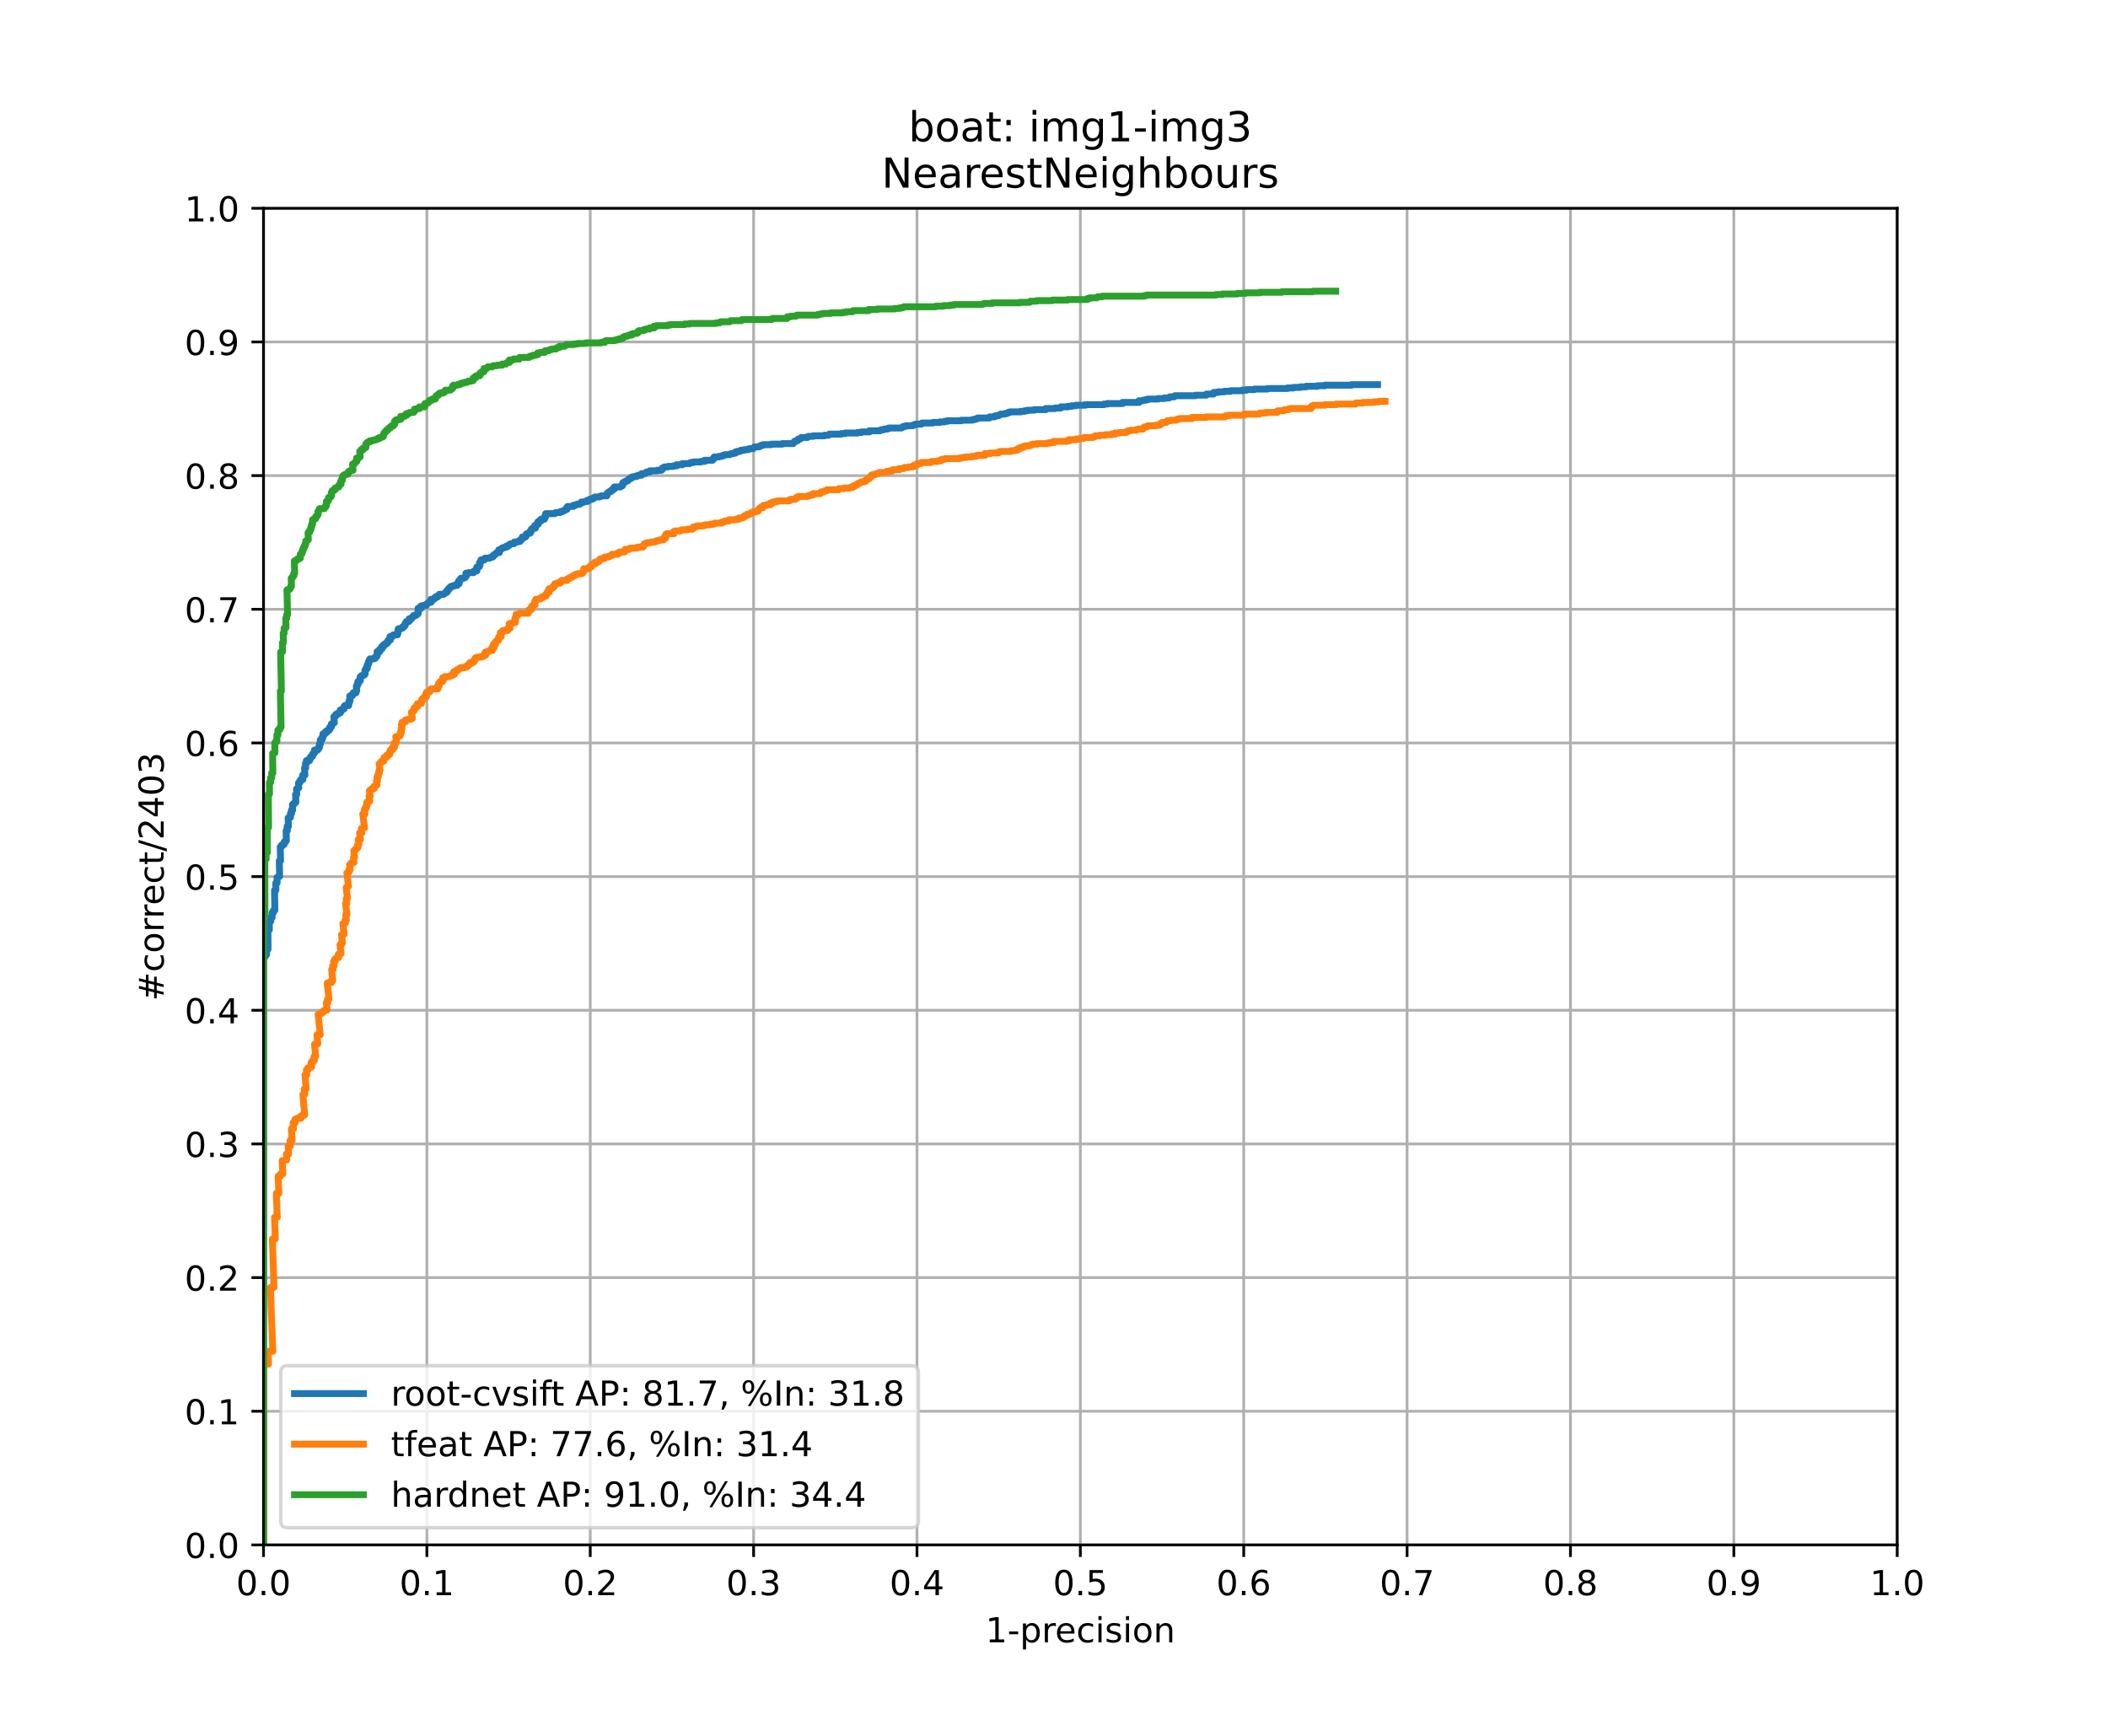 <?xml version="1.0" encoding="utf-8" standalone="no"?>
<!DOCTYPE svg PUBLIC "-//W3C//DTD SVG 1.1//EN"
  "http://www.w3.org/Graphics/SVG/1.1/DTD/svg11.dtd">
<!-- Created with matplotlib (https://matplotlib.org/) -->
<svg height="504pt" version="1.1" viewBox="0 0 612 504" width="612pt" xmlns="http://www.w3.org/2000/svg" xmlns:xlink="http://www.w3.org/1999/xlink">
 <defs>
  <style type="text/css">
*{stroke-linecap:butt;stroke-linejoin:round;}
  </style>
 </defs>
 <g id="figure_1">
  <g id="patch_1">
   <path d="M 0 504 
L 612 504 
L 612 0 
L 0 0 
z
" style="fill:#ffffff;"/>
  </g>
  <g id="axes_1">
   <g id="patch_2">
    <path d="M 76.5 448.56 
L 550.8 448.56 
L 550.8 60.48 
L 76.5 60.48 
z
" style="fill:#ffffff;"/>
   </g>
   <g id="matplotlib.axis_1">
    <g id="xtick_1">
     <g id="line2d_1">
      <path clip-path="url(#p3b53f5cf84)" d="M 76.5 448.56 
L 76.5 60.48 
" style="fill:none;stroke:#b0b0b0;stroke-linecap:square;stroke-width:0.8;"/>
     </g>
     <g id="line2d_2">
      <defs>
       <path d="M 0 0 
L 0 3.5 
" id="m21ad3c99b3" style="stroke:#000000;stroke-width:0.8;"/>
      </defs>
      <g>
       <use style="stroke:#000000;stroke-width:0.8;" x="76.5" xlink:href="#m21ad3c99b3" y="448.56"/>
      </g>
     </g>
     <g id="text_1">
      <!-- 0.0 -->
      <defs>
       <path d="M 31.781 66.406 
Q 24.172 66.406 20.328 58.906 
Q 16.5 51.422 16.5 36.375 
Q 16.5 21.391 20.328 13.891 
Q 24.172 6.391 31.781 6.391 
Q 39.453 6.391 43.281 13.891 
Q 47.125 21.391 47.125 36.375 
Q 47.125 51.422 43.281 58.906 
Q 39.453 66.406 31.781 66.406 
z
M 31.781 74.219 
Q 44.047 74.219 50.516 64.516 
Q 56.984 54.828 56.984 36.375 
Q 56.984 17.969 50.516 8.266 
Q 44.047 -1.422 31.781 -1.422 
Q 19.531 -1.422 13.062 8.266 
Q 6.594 17.969 6.594 36.375 
Q 6.594 54.828 13.062 64.516 
Q 19.531 74.219 31.781 74.219 
z
" id="DejaVuSans-48"/>
       <path d="M 10.688 12.406 
L 21 12.406 
L 21 0 
L 10.688 0 
z
" id="DejaVuSans-46"/>
      </defs>
      <g transform="translate(68.548 463.158)scale(0.1 -0.1)">
       <use xlink:href="#DejaVuSans-48"/>
       <use x="63.623" xlink:href="#DejaVuSans-46"/>
       <use x="95.41" xlink:href="#DejaVuSans-48"/>
      </g>
     </g>
    </g>
    <g id="xtick_2">
     <g id="line2d_3">
      <path clip-path="url(#p3b53f5cf84)" d="M 123.93 448.56 
L 123.93 60.48 
" style="fill:none;stroke:#b0b0b0;stroke-linecap:square;stroke-width:0.8;"/>
     </g>
     <g id="line2d_4">
      <g>
       <use style="stroke:#000000;stroke-width:0.8;" x="123.93" xlink:href="#m21ad3c99b3" y="448.56"/>
      </g>
     </g>
     <g id="text_2">
      <!-- 0.1 -->
      <defs>
       <path d="M 12.406 8.297 
L 28.516 8.297 
L 28.516 63.922 
L 10.984 60.406 
L 10.984 69.391 
L 28.422 72.906 
L 38.281 72.906 
L 38.281 8.297 
L 54.391 8.297 
L 54.391 0 
L 12.406 0 
z
" id="DejaVuSans-49"/>
      </defs>
      <g transform="translate(115.978 463.158)scale(0.1 -0.1)">
       <use xlink:href="#DejaVuSans-48"/>
       <use x="63.623" xlink:href="#DejaVuSans-46"/>
       <use x="95.41" xlink:href="#DejaVuSans-49"/>
      </g>
     </g>
    </g>
    <g id="xtick_3">
     <g id="line2d_5">
      <path clip-path="url(#p3b53f5cf84)" d="M 171.36 448.56 
L 171.36 60.48 
" style="fill:none;stroke:#b0b0b0;stroke-linecap:square;stroke-width:0.8;"/>
     </g>
     <g id="line2d_6">
      <g>
       <use style="stroke:#000000;stroke-width:0.8;" x="171.36" xlink:href="#m21ad3c99b3" y="448.56"/>
      </g>
     </g>
     <g id="text_3">
      <!-- 0.2 -->
      <defs>
       <path d="M 19.188 8.297 
L 53.609 8.297 
L 53.609 0 
L 7.328 0 
L 7.328 8.297 
Q 12.938 14.109 22.625 23.891 
Q 32.328 33.688 34.812 36.531 
Q 39.547 41.844 41.422 45.531 
Q 43.312 49.219 43.312 52.781 
Q 43.312 58.594 39.234 62.25 
Q 35.156 65.922 28.609 65.922 
Q 23.969 65.922 18.812 64.312 
Q 13.672 62.703 7.812 59.422 
L 7.812 69.391 
Q 13.766 71.781 18.938 73 
Q 24.125 74.219 28.422 74.219 
Q 39.75 74.219 46.484 68.547 
Q 53.219 62.891 53.219 53.422 
Q 53.219 48.922 51.531 44.891 
Q 49.859 40.875 45.406 35.406 
Q 44.188 33.984 37.641 27.219 
Q 31.109 20.453 19.188 8.297 
z
" id="DejaVuSans-50"/>
      </defs>
      <g transform="translate(163.408 463.158)scale(0.1 -0.1)">
       <use xlink:href="#DejaVuSans-48"/>
       <use x="63.623" xlink:href="#DejaVuSans-46"/>
       <use x="95.41" xlink:href="#DejaVuSans-50"/>
      </g>
     </g>
    </g>
    <g id="xtick_4">
     <g id="line2d_7">
      <path clip-path="url(#p3b53f5cf84)" d="M 218.79 448.56 
L 218.79 60.48 
" style="fill:none;stroke:#b0b0b0;stroke-linecap:square;stroke-width:0.8;"/>
     </g>
     <g id="line2d_8">
      <g>
       <use style="stroke:#000000;stroke-width:0.8;" x="218.79" xlink:href="#m21ad3c99b3" y="448.56"/>
      </g>
     </g>
     <g id="text_4">
      <!-- 0.3 -->
      <defs>
       <path d="M 40.578 39.312 
Q 47.656 37.797 51.625 33 
Q 55.609 28.219 55.609 21.188 
Q 55.609 10.406 48.188 4.484 
Q 40.766 -1.422 27.094 -1.422 
Q 22.516 -1.422 17.656 -0.516 
Q 12.797 0.391 7.625 2.203 
L 7.625 11.719 
Q 11.719 9.328 16.594 8.109 
Q 21.484 6.891 26.812 6.891 
Q 36.078 6.891 40.938 10.547 
Q 45.797 14.203 45.797 21.188 
Q 45.797 27.641 41.281 31.266 
Q 36.766 34.906 28.719 34.906 
L 20.219 34.906 
L 20.219 43.016 
L 29.109 43.016 
Q 36.375 43.016 40.234 45.922 
Q 44.094 48.828 44.094 54.297 
Q 44.094 59.906 40.109 62.906 
Q 36.141 65.922 28.719 65.922 
Q 24.656 65.922 20.016 65.031 
Q 15.375 64.156 9.812 62.312 
L 9.812 71.094 
Q 15.438 72.656 20.344 73.438 
Q 25.25 74.219 29.594 74.219 
Q 40.828 74.219 47.359 69.109 
Q 53.906 64.016 53.906 55.328 
Q 53.906 49.266 50.438 45.094 
Q 46.969 40.922 40.578 39.312 
z
" id="DejaVuSans-51"/>
      </defs>
      <g transform="translate(210.838 463.158)scale(0.1 -0.1)">
       <use xlink:href="#DejaVuSans-48"/>
       <use x="63.623" xlink:href="#DejaVuSans-46"/>
       <use x="95.41" xlink:href="#DejaVuSans-51"/>
      </g>
     </g>
    </g>
    <g id="xtick_5">
     <g id="line2d_9">
      <path clip-path="url(#p3b53f5cf84)" d="M 266.22 448.56 
L 266.22 60.48 
" style="fill:none;stroke:#b0b0b0;stroke-linecap:square;stroke-width:0.8;"/>
     </g>
     <g id="line2d_10">
      <g>
       <use style="stroke:#000000;stroke-width:0.8;" x="266.22" xlink:href="#m21ad3c99b3" y="448.56"/>
      </g>
     </g>
     <g id="text_5">
      <!-- 0.4 -->
      <defs>
       <path d="M 37.797 64.312 
L 12.891 25.391 
L 37.797 25.391 
z
M 35.203 72.906 
L 47.609 72.906 
L 47.609 25.391 
L 58.016 25.391 
L 58.016 17.188 
L 47.609 17.188 
L 47.609 0 
L 37.797 0 
L 37.797 17.188 
L 4.891 17.188 
L 4.891 26.703 
z
" id="DejaVuSans-52"/>
      </defs>
      <g transform="translate(258.268 463.158)scale(0.1 -0.1)">
       <use xlink:href="#DejaVuSans-48"/>
       <use x="63.623" xlink:href="#DejaVuSans-46"/>
       <use x="95.41" xlink:href="#DejaVuSans-52"/>
      </g>
     </g>
    </g>
    <g id="xtick_6">
     <g id="line2d_11">
      <path clip-path="url(#p3b53f5cf84)" d="M 313.65 448.56 
L 313.65 60.48 
" style="fill:none;stroke:#b0b0b0;stroke-linecap:square;stroke-width:0.8;"/>
     </g>
     <g id="line2d_12">
      <g>
       <use style="stroke:#000000;stroke-width:0.8;" x="313.65" xlink:href="#m21ad3c99b3" y="448.56"/>
      </g>
     </g>
     <g id="text_6">
      <!-- 0.5 -->
      <defs>
       <path d="M 10.797 72.906 
L 49.516 72.906 
L 49.516 64.594 
L 19.828 64.594 
L 19.828 46.734 
Q 21.969 47.469 24.109 47.828 
Q 26.266 48.188 28.422 48.188 
Q 40.625 48.188 47.75 41.5 
Q 54.891 34.812 54.891 23.391 
Q 54.891 11.625 47.562 5.094 
Q 40.234 -1.422 26.906 -1.422 
Q 22.312 -1.422 17.547 -0.641 
Q 12.797 0.141 7.719 1.703 
L 7.719 11.625 
Q 12.109 9.234 16.797 8.062 
Q 21.484 6.891 26.703 6.891 
Q 35.156 6.891 40.078 11.328 
Q 45.016 15.766 45.016 23.391 
Q 45.016 31 40.078 35.438 
Q 35.156 39.891 26.703 39.891 
Q 22.75 39.891 18.812 39.016 
Q 14.891 38.141 10.797 36.281 
z
" id="DejaVuSans-53"/>
      </defs>
      <g transform="translate(305.698 463.158)scale(0.1 -0.1)">
       <use xlink:href="#DejaVuSans-48"/>
       <use x="63.623" xlink:href="#DejaVuSans-46"/>
       <use x="95.41" xlink:href="#DejaVuSans-53"/>
      </g>
     </g>
    </g>
    <g id="xtick_7">
     <g id="line2d_13">
      <path clip-path="url(#p3b53f5cf84)" d="M 361.08 448.56 
L 361.08 60.48 
" style="fill:none;stroke:#b0b0b0;stroke-linecap:square;stroke-width:0.8;"/>
     </g>
     <g id="line2d_14">
      <g>
       <use style="stroke:#000000;stroke-width:0.8;" x="361.08" xlink:href="#m21ad3c99b3" y="448.56"/>
      </g>
     </g>
     <g id="text_7">
      <!-- 0.6 -->
      <defs>
       <path d="M 33.016 40.375 
Q 26.375 40.375 22.484 35.828 
Q 18.609 31.297 18.609 23.391 
Q 18.609 15.531 22.484 10.953 
Q 26.375 6.391 33.016 6.391 
Q 39.656 6.391 43.531 10.953 
Q 47.406 15.531 47.406 23.391 
Q 47.406 31.297 43.531 35.828 
Q 39.656 40.375 33.016 40.375 
z
M 52.594 71.297 
L 52.594 62.312 
Q 48.875 64.062 45.094 64.984 
Q 41.312 65.922 37.594 65.922 
Q 27.828 65.922 22.672 59.328 
Q 17.531 52.734 16.797 39.406 
Q 19.672 43.656 24.016 45.922 
Q 28.375 48.188 33.594 48.188 
Q 44.578 48.188 50.953 41.516 
Q 57.328 34.859 57.328 23.391 
Q 57.328 12.156 50.688 5.359 
Q 44.047 -1.422 33.016 -1.422 
Q 20.359 -1.422 13.672 8.266 
Q 6.984 17.969 6.984 36.375 
Q 6.984 53.656 15.188 63.938 
Q 23.391 74.219 37.203 74.219 
Q 40.922 74.219 44.703 73.484 
Q 48.484 72.75 52.594 71.297 
z
" id="DejaVuSans-54"/>
      </defs>
      <g transform="translate(353.128 463.158)scale(0.1 -0.1)">
       <use xlink:href="#DejaVuSans-48"/>
       <use x="63.623" xlink:href="#DejaVuSans-46"/>
       <use x="95.41" xlink:href="#DejaVuSans-54"/>
      </g>
     </g>
    </g>
    <g id="xtick_8">
     <g id="line2d_15">
      <path clip-path="url(#p3b53f5cf84)" d="M 408.51 448.56 
L 408.51 60.48 
" style="fill:none;stroke:#b0b0b0;stroke-linecap:square;stroke-width:0.8;"/>
     </g>
     <g id="line2d_16">
      <g>
       <use style="stroke:#000000;stroke-width:0.8;" x="408.51" xlink:href="#m21ad3c99b3" y="448.56"/>
      </g>
     </g>
     <g id="text_8">
      <!-- 0.7 -->
      <defs>
       <path d="M 8.203 72.906 
L 55.078 72.906 
L 55.078 68.703 
L 28.609 0 
L 18.312 0 
L 43.219 64.594 
L 8.203 64.594 
z
" id="DejaVuSans-55"/>
      </defs>
      <g transform="translate(400.558 463.158)scale(0.1 -0.1)">
       <use xlink:href="#DejaVuSans-48"/>
       <use x="63.623" xlink:href="#DejaVuSans-46"/>
       <use x="95.41" xlink:href="#DejaVuSans-55"/>
      </g>
     </g>
    </g>
    <g id="xtick_9">
     <g id="line2d_17">
      <path clip-path="url(#p3b53f5cf84)" d="M 455.94 448.56 
L 455.94 60.48 
" style="fill:none;stroke:#b0b0b0;stroke-linecap:square;stroke-width:0.8;"/>
     </g>
     <g id="line2d_18">
      <g>
       <use style="stroke:#000000;stroke-width:0.8;" x="455.94" xlink:href="#m21ad3c99b3" y="448.56"/>
      </g>
     </g>
     <g id="text_9">
      <!-- 0.8 -->
      <defs>
       <path d="M 31.781 34.625 
Q 24.75 34.625 20.719 30.859 
Q 16.703 27.094 16.703 20.516 
Q 16.703 13.922 20.719 10.156 
Q 24.75 6.391 31.781 6.391 
Q 38.812 6.391 42.859 10.172 
Q 46.922 13.969 46.922 20.516 
Q 46.922 27.094 42.891 30.859 
Q 38.875 34.625 31.781 34.625 
z
M 21.922 38.812 
Q 15.578 40.375 12.031 44.719 
Q 8.5 49.078 8.5 55.328 
Q 8.5 64.062 14.719 69.141 
Q 20.953 74.219 31.781 74.219 
Q 42.672 74.219 48.875 69.141 
Q 55.078 64.062 55.078 55.328 
Q 55.078 49.078 51.531 44.719 
Q 48 40.375 41.703 38.812 
Q 48.828 37.156 52.797 32.312 
Q 56.781 27.484 56.781 20.516 
Q 56.781 9.906 50.312 4.234 
Q 43.844 -1.422 31.781 -1.422 
Q 19.734 -1.422 13.25 4.234 
Q 6.781 9.906 6.781 20.516 
Q 6.781 27.484 10.781 32.312 
Q 14.797 37.156 21.922 38.812 
z
M 18.312 54.391 
Q 18.312 48.734 21.844 45.562 
Q 25.391 42.391 31.781 42.391 
Q 38.141 42.391 41.719 45.562 
Q 45.312 48.734 45.312 54.391 
Q 45.312 60.062 41.719 63.234 
Q 38.141 66.406 31.781 66.406 
Q 25.391 66.406 21.844 63.234 
Q 18.312 60.062 18.312 54.391 
z
" id="DejaVuSans-56"/>
      </defs>
      <g transform="translate(447.988 463.158)scale(0.1 -0.1)">
       <use xlink:href="#DejaVuSans-48"/>
       <use x="63.623" xlink:href="#DejaVuSans-46"/>
       <use x="95.41" xlink:href="#DejaVuSans-56"/>
      </g>
     </g>
    </g>
    <g id="xtick_10">
     <g id="line2d_19">
      <path clip-path="url(#p3b53f5cf84)" d="M 503.37 448.56 
L 503.37 60.48 
" style="fill:none;stroke:#b0b0b0;stroke-linecap:square;stroke-width:0.8;"/>
     </g>
     <g id="line2d_20">
      <g>
       <use style="stroke:#000000;stroke-width:0.8;" x="503.37" xlink:href="#m21ad3c99b3" y="448.56"/>
      </g>
     </g>
     <g id="text_10">
      <!-- 0.9 -->
      <defs>
       <path d="M 10.984 1.516 
L 10.984 10.5 
Q 14.703 8.734 18.5 7.812 
Q 22.312 6.891 25.984 6.891 
Q 35.75 6.891 40.891 13.453 
Q 46.047 20.016 46.781 33.406 
Q 43.953 29.203 39.594 26.953 
Q 35.25 24.703 29.984 24.703 
Q 19.047 24.703 12.672 31.312 
Q 6.297 37.938 6.297 49.422 
Q 6.297 60.641 12.938 67.422 
Q 19.578 74.219 30.609 74.219 
Q 43.266 74.219 49.922 64.516 
Q 56.594 54.828 56.594 36.375 
Q 56.594 19.141 48.406 8.859 
Q 40.234 -1.422 26.422 -1.422 
Q 22.703 -1.422 18.891 -0.688 
Q 15.094 0.047 10.984 1.516 
z
M 30.609 32.422 
Q 37.25 32.422 41.125 36.953 
Q 45.016 41.5 45.016 49.422 
Q 45.016 57.281 41.125 61.844 
Q 37.25 66.406 30.609 66.406 
Q 23.969 66.406 20.094 61.844 
Q 16.219 57.281 16.219 49.422 
Q 16.219 41.5 20.094 36.953 
Q 23.969 32.422 30.609 32.422 
z
" id="DejaVuSans-57"/>
      </defs>
      <g transform="translate(495.418 463.158)scale(0.1 -0.1)">
       <use xlink:href="#DejaVuSans-48"/>
       <use x="63.623" xlink:href="#DejaVuSans-46"/>
       <use x="95.41" xlink:href="#DejaVuSans-57"/>
      </g>
     </g>
    </g>
    <g id="xtick_11">
     <g id="line2d_21">
      <path clip-path="url(#p3b53f5cf84)" d="M 550.8 448.56 
L 550.8 60.48 
" style="fill:none;stroke:#b0b0b0;stroke-linecap:square;stroke-width:0.8;"/>
     </g>
     <g id="line2d_22">
      <g>
       <use style="stroke:#000000;stroke-width:0.8;" x="550.8" xlink:href="#m21ad3c99b3" y="448.56"/>
      </g>
     </g>
     <g id="text_11">
      <!-- 1.0 -->
      <g transform="translate(542.848 463.158)scale(0.1 -0.1)">
       <use xlink:href="#DejaVuSans-49"/>
       <use x="63.623" xlink:href="#DejaVuSans-46"/>
       <use x="95.41" xlink:href="#DejaVuSans-48"/>
      </g>
     </g>
    </g>
    <g id="text_12">
     <!-- 1-precision -->
     <defs>
      <path d="M 4.891 31.391 
L 31.203 31.391 
L 31.203 23.391 
L 4.891 23.391 
z
" id="DejaVuSans-45"/>
      <path d="M 18.109 8.203 
L 18.109 -20.797 
L 9.078 -20.797 
L 9.078 54.688 
L 18.109 54.688 
L 18.109 46.391 
Q 20.953 51.266 25.266 53.625 
Q 29.594 56 35.594 56 
Q 45.562 56 51.781 48.094 
Q 58.016 40.188 58.016 27.297 
Q 58.016 14.406 51.781 6.484 
Q 45.562 -1.422 35.594 -1.422 
Q 29.594 -1.422 25.266 0.953 
Q 20.953 3.328 18.109 8.203 
z
M 48.688 27.297 
Q 48.688 37.203 44.609 42.844 
Q 40.531 48.484 33.406 48.484 
Q 26.266 48.484 22.188 42.844 
Q 18.109 37.203 18.109 27.297 
Q 18.109 17.391 22.188 11.75 
Q 26.266 6.109 33.406 6.109 
Q 40.531 6.109 44.609 11.75 
Q 48.688 17.391 48.688 27.297 
z
" id="DejaVuSans-112"/>
      <path d="M 41.109 46.297 
Q 39.594 47.172 37.812 47.578 
Q 36.031 48 33.891 48 
Q 26.266 48 22.188 43.047 
Q 18.109 38.094 18.109 28.812 
L 18.109 0 
L 9.078 0 
L 9.078 54.688 
L 18.109 54.688 
L 18.109 46.188 
Q 20.953 51.172 25.484 53.578 
Q 30.031 56 36.531 56 
Q 37.453 56 38.578 55.875 
Q 39.703 55.766 41.062 55.516 
z
" id="DejaVuSans-114"/>
      <path d="M 56.203 29.594 
L 56.203 25.203 
L 14.891 25.203 
Q 15.484 15.922 20.484 11.062 
Q 25.484 6.203 34.422 6.203 
Q 39.594 6.203 44.453 7.469 
Q 49.312 8.734 54.109 11.281 
L 54.109 2.781 
Q 49.266 0.734 44.188 -0.344 
Q 39.109 -1.422 33.891 -1.422 
Q 20.797 -1.422 13.156 6.188 
Q 5.516 13.812 5.516 26.812 
Q 5.516 40.234 12.766 48.109 
Q 20.016 56 32.328 56 
Q 43.359 56 49.781 48.891 
Q 56.203 41.797 56.203 29.594 
z
M 47.219 32.234 
Q 47.125 39.594 43.094 43.984 
Q 39.062 48.391 32.422 48.391 
Q 24.906 48.391 20.391 44.141 
Q 15.875 39.891 15.188 32.172 
z
" id="DejaVuSans-101"/>
      <path d="M 48.781 52.594 
L 48.781 44.188 
Q 44.969 46.297 41.141 47.344 
Q 37.312 48.391 33.406 48.391 
Q 24.656 48.391 19.812 42.844 
Q 14.984 37.312 14.984 27.297 
Q 14.984 17.281 19.812 11.734 
Q 24.656 6.203 33.406 6.203 
Q 37.312 6.203 41.141 7.25 
Q 44.969 8.297 48.781 10.406 
L 48.781 2.094 
Q 45.016 0.344 40.984 -0.531 
Q 36.969 -1.422 32.422 -1.422 
Q 20.062 -1.422 12.781 6.344 
Q 5.516 14.109 5.516 27.297 
Q 5.516 40.672 12.859 48.328 
Q 20.219 56 33.016 56 
Q 37.156 56 41.109 55.141 
Q 45.062 54.297 48.781 52.594 
z
" id="DejaVuSans-99"/>
      <path d="M 9.422 54.688 
L 18.406 54.688 
L 18.406 0 
L 9.422 0 
z
M 9.422 75.984 
L 18.406 75.984 
L 18.406 64.594 
L 9.422 64.594 
z
" id="DejaVuSans-105"/>
      <path d="M 44.281 53.078 
L 44.281 44.578 
Q 40.484 46.531 36.375 47.5 
Q 32.281 48.484 27.875 48.484 
Q 21.188 48.484 17.844 46.438 
Q 14.5 44.391 14.5 40.281 
Q 14.5 37.156 16.891 35.375 
Q 19.281 33.594 26.516 31.984 
L 29.594 31.297 
Q 39.156 29.25 43.188 25.516 
Q 47.219 21.781 47.219 15.094 
Q 47.219 7.469 41.188 3.016 
Q 35.156 -1.422 24.609 -1.422 
Q 20.219 -1.422 15.453 -0.562 
Q 10.688 0.297 5.422 2 
L 5.422 11.281 
Q 10.406 8.688 15.234 7.391 
Q 20.062 6.109 24.812 6.109 
Q 31.156 6.109 34.562 8.281 
Q 37.984 10.453 37.984 14.406 
Q 37.984 18.062 35.516 20.016 
Q 33.062 21.969 24.703 23.781 
L 21.578 24.516 
Q 13.234 26.266 9.516 29.906 
Q 5.812 33.547 5.812 39.891 
Q 5.812 47.609 11.281 51.797 
Q 16.75 56 26.812 56 
Q 31.781 56 36.172 55.266 
Q 40.578 54.547 44.281 53.078 
z
" id="DejaVuSans-115"/>
      <path d="M 30.609 48.391 
Q 23.391 48.391 19.188 42.75 
Q 14.984 37.109 14.984 27.297 
Q 14.984 17.484 19.156 11.844 
Q 23.344 6.203 30.609 6.203 
Q 37.797 6.203 41.984 11.859 
Q 46.188 17.531 46.188 27.297 
Q 46.188 37.016 41.984 42.703 
Q 37.797 48.391 30.609 48.391 
z
M 30.609 56 
Q 42.328 56 49.016 48.375 
Q 55.719 40.766 55.719 27.297 
Q 55.719 13.875 49.016 6.219 
Q 42.328 -1.422 30.609 -1.422 
Q 18.844 -1.422 12.172 6.219 
Q 5.516 13.875 5.516 27.297 
Q 5.516 40.766 12.172 48.375 
Q 18.844 56 30.609 56 
z
" id="DejaVuSans-111"/>
      <path d="M 54.891 33.016 
L 54.891 0 
L 45.906 0 
L 45.906 32.719 
Q 45.906 40.484 42.875 44.328 
Q 39.844 48.188 33.797 48.188 
Q 26.516 48.188 22.312 43.547 
Q 18.109 38.922 18.109 30.906 
L 18.109 0 
L 9.078 0 
L 9.078 54.688 
L 18.109 54.688 
L 18.109 46.188 
Q 21.344 51.125 25.703 53.562 
Q 30.078 56 35.797 56 
Q 45.219 56 50.047 50.172 
Q 54.891 44.344 54.891 33.016 
z
" id="DejaVuSans-110"/>
     </defs>
     <g transform="translate(286.111 476.837)scale(0.1 -0.1)">
      <use xlink:href="#DejaVuSans-49"/>
      <use x="63.623" xlink:href="#DejaVuSans-45"/>
      <use x="99.707" xlink:href="#DejaVuSans-112"/>
      <use x="163.184" xlink:href="#DejaVuSans-114"/>
      <use x="202.047" xlink:href="#DejaVuSans-101"/>
      <use x="263.57" xlink:href="#DejaVuSans-99"/>
      <use x="318.551" xlink:href="#DejaVuSans-105"/>
      <use x="346.334" xlink:href="#DejaVuSans-115"/>
      <use x="398.434" xlink:href="#DejaVuSans-105"/>
      <use x="426.217" xlink:href="#DejaVuSans-111"/>
      <use x="487.398" xlink:href="#DejaVuSans-110"/>
     </g>
    </g>
   </g>
   <g id="matplotlib.axis_2">
    <g id="ytick_1">
     <g id="line2d_23">
      <path clip-path="url(#p3b53f5cf84)" d="M 76.5 448.56 
L 550.8 448.56 
" style="fill:none;stroke:#b0b0b0;stroke-linecap:square;stroke-width:0.8;"/>
     </g>
     <g id="line2d_24">
      <defs>
       <path d="M 0 0 
L -3.5 0 
" id="m70df1befe0" style="stroke:#000000;stroke-width:0.8;"/>
      </defs>
      <g>
       <use style="stroke:#000000;stroke-width:0.8;" x="76.5" xlink:href="#m70df1befe0" y="448.56"/>
      </g>
     </g>
     <g id="text_13">
      <!-- 0.0 -->
      <g transform="translate(53.597 452.359)scale(0.1 -0.1)">
       <use xlink:href="#DejaVuSans-48"/>
       <use x="63.623" xlink:href="#DejaVuSans-46"/>
       <use x="95.41" xlink:href="#DejaVuSans-48"/>
      </g>
     </g>
    </g>
    <g id="ytick_2">
     <g id="line2d_25">
      <path clip-path="url(#p3b53f5cf84)" d="M 76.5 409.752 
L 550.8 409.752 
" style="fill:none;stroke:#b0b0b0;stroke-linecap:square;stroke-width:0.8;"/>
     </g>
     <g id="line2d_26">
      <g>
       <use style="stroke:#000000;stroke-width:0.8;" x="76.5" xlink:href="#m70df1befe0" y="409.752"/>
      </g>
     </g>
     <g id="text_14">
      <!-- 0.1 -->
      <g transform="translate(53.597 413.551)scale(0.1 -0.1)">
       <use xlink:href="#DejaVuSans-48"/>
       <use x="63.623" xlink:href="#DejaVuSans-46"/>
       <use x="95.41" xlink:href="#DejaVuSans-49"/>
      </g>
     </g>
    </g>
    <g id="ytick_3">
     <g id="line2d_27">
      <path clip-path="url(#p3b53f5cf84)" d="M 76.5 370.944 
L 550.8 370.944 
" style="fill:none;stroke:#b0b0b0;stroke-linecap:square;stroke-width:0.8;"/>
     </g>
     <g id="line2d_28">
      <g>
       <use style="stroke:#000000;stroke-width:0.8;" x="76.5" xlink:href="#m70df1befe0" y="370.944"/>
      </g>
     </g>
     <g id="text_15">
      <!-- 0.2 -->
      <g transform="translate(53.597 374.743)scale(0.1 -0.1)">
       <use xlink:href="#DejaVuSans-48"/>
       <use x="63.623" xlink:href="#DejaVuSans-46"/>
       <use x="95.41" xlink:href="#DejaVuSans-50"/>
      </g>
     </g>
    </g>
    <g id="ytick_4">
     <g id="line2d_29">
      <path clip-path="url(#p3b53f5cf84)" d="M 76.5 332.136 
L 550.8 332.136 
" style="fill:none;stroke:#b0b0b0;stroke-linecap:square;stroke-width:0.8;"/>
     </g>
     <g id="line2d_30">
      <g>
       <use style="stroke:#000000;stroke-width:0.8;" x="76.5" xlink:href="#m70df1befe0" y="332.136"/>
      </g>
     </g>
     <g id="text_16">
      <!-- 0.3 -->
      <g transform="translate(53.597 335.935)scale(0.1 -0.1)">
       <use xlink:href="#DejaVuSans-48"/>
       <use x="63.623" xlink:href="#DejaVuSans-46"/>
       <use x="95.41" xlink:href="#DejaVuSans-51"/>
      </g>
     </g>
    </g>
    <g id="ytick_5">
     <g id="line2d_31">
      <path clip-path="url(#p3b53f5cf84)" d="M 76.5 293.328 
L 550.8 293.328 
" style="fill:none;stroke:#b0b0b0;stroke-linecap:square;stroke-width:0.8;"/>
     </g>
     <g id="line2d_32">
      <g>
       <use style="stroke:#000000;stroke-width:0.8;" x="76.5" xlink:href="#m70df1befe0" y="293.328"/>
      </g>
     </g>
     <g id="text_17">
      <!-- 0.4 -->
      <g transform="translate(53.597 297.127)scale(0.1 -0.1)">
       <use xlink:href="#DejaVuSans-48"/>
       <use x="63.623" xlink:href="#DejaVuSans-46"/>
       <use x="95.41" xlink:href="#DejaVuSans-52"/>
      </g>
     </g>
    </g>
    <g id="ytick_6">
     <g id="line2d_33">
      <path clip-path="url(#p3b53f5cf84)" d="M 76.5 254.52 
L 550.8 254.52 
" style="fill:none;stroke:#b0b0b0;stroke-linecap:square;stroke-width:0.8;"/>
     </g>
     <g id="line2d_34">
      <g>
       <use style="stroke:#000000;stroke-width:0.8;" x="76.5" xlink:href="#m70df1befe0" y="254.52"/>
      </g>
     </g>
     <g id="text_18">
      <!-- 0.5 -->
      <g transform="translate(53.597 258.319)scale(0.1 -0.1)">
       <use xlink:href="#DejaVuSans-48"/>
       <use x="63.623" xlink:href="#DejaVuSans-46"/>
       <use x="95.41" xlink:href="#DejaVuSans-53"/>
      </g>
     </g>
    </g>
    <g id="ytick_7">
     <g id="line2d_35">
      <path clip-path="url(#p3b53f5cf84)" d="M 76.5 215.712 
L 550.8 215.712 
" style="fill:none;stroke:#b0b0b0;stroke-linecap:square;stroke-width:0.8;"/>
     </g>
     <g id="line2d_36">
      <g>
       <use style="stroke:#000000;stroke-width:0.8;" x="76.5" xlink:href="#m70df1befe0" y="215.712"/>
      </g>
     </g>
     <g id="text_19">
      <!-- 0.6 -->
      <g transform="translate(53.597 219.511)scale(0.1 -0.1)">
       <use xlink:href="#DejaVuSans-48"/>
       <use x="63.623" xlink:href="#DejaVuSans-46"/>
       <use x="95.41" xlink:href="#DejaVuSans-54"/>
      </g>
     </g>
    </g>
    <g id="ytick_8">
     <g id="line2d_37">
      <path clip-path="url(#p3b53f5cf84)" d="M 76.5 176.904 
L 550.8 176.904 
" style="fill:none;stroke:#b0b0b0;stroke-linecap:square;stroke-width:0.8;"/>
     </g>
     <g id="line2d_38">
      <g>
       <use style="stroke:#000000;stroke-width:0.8;" x="76.5" xlink:href="#m70df1befe0" y="176.904"/>
      </g>
     </g>
     <g id="text_20">
      <!-- 0.7 -->
      <g transform="translate(53.597 180.703)scale(0.1 -0.1)">
       <use xlink:href="#DejaVuSans-48"/>
       <use x="63.623" xlink:href="#DejaVuSans-46"/>
       <use x="95.41" xlink:href="#DejaVuSans-55"/>
      </g>
     </g>
    </g>
    <g id="ytick_9">
     <g id="line2d_39">
      <path clip-path="url(#p3b53f5cf84)" d="M 76.5 138.096 
L 550.8 138.096 
" style="fill:none;stroke:#b0b0b0;stroke-linecap:square;stroke-width:0.8;"/>
     </g>
     <g id="line2d_40">
      <g>
       <use style="stroke:#000000;stroke-width:0.8;" x="76.5" xlink:href="#m70df1befe0" y="138.096"/>
      </g>
     </g>
     <g id="text_21">
      <!-- 0.8 -->
      <g transform="translate(53.597 141.895)scale(0.1 -0.1)">
       <use xlink:href="#DejaVuSans-48"/>
       <use x="63.623" xlink:href="#DejaVuSans-46"/>
       <use x="95.41" xlink:href="#DejaVuSans-56"/>
      </g>
     </g>
    </g>
    <g id="ytick_10">
     <g id="line2d_41">
      <path clip-path="url(#p3b53f5cf84)" d="M 76.5 99.288 
L 550.8 99.288 
" style="fill:none;stroke:#b0b0b0;stroke-linecap:square;stroke-width:0.8;"/>
     </g>
     <g id="line2d_42">
      <g>
       <use style="stroke:#000000;stroke-width:0.8;" x="76.5" xlink:href="#m70df1befe0" y="99.288"/>
      </g>
     </g>
     <g id="text_22">
      <!-- 0.9 -->
      <g transform="translate(53.597 103.087)scale(0.1 -0.1)">
       <use xlink:href="#DejaVuSans-48"/>
       <use x="63.623" xlink:href="#DejaVuSans-46"/>
       <use x="95.41" xlink:href="#DejaVuSans-57"/>
      </g>
     </g>
    </g>
    <g id="ytick_11">
     <g id="line2d_43">
      <path clip-path="url(#p3b53f5cf84)" d="M 76.5 60.48 
L 550.8 60.48 
" style="fill:none;stroke:#b0b0b0;stroke-linecap:square;stroke-width:0.8;"/>
     </g>
     <g id="line2d_44">
      <g>
       <use style="stroke:#000000;stroke-width:0.8;" x="76.5" xlink:href="#m70df1befe0" y="60.48"/>
      </g>
     </g>
     <g id="text_23">
      <!-- 1.0 -->
      <g transform="translate(53.597 64.279)scale(0.1 -0.1)">
       <use xlink:href="#DejaVuSans-49"/>
       <use x="63.623" xlink:href="#DejaVuSans-46"/>
       <use x="95.41" xlink:href="#DejaVuSans-48"/>
      </g>
     </g>
    </g>
    <g id="text_24">
     <!-- #correct/2403 -->
     <defs>
      <path d="M 51.125 44 
L 36.922 44 
L 32.812 27.688 
L 47.125 27.688 
z
M 43.797 71.781 
L 38.719 51.516 
L 52.984 51.516 
L 58.109 71.781 
L 65.922 71.781 
L 60.891 51.516 
L 76.125 51.516 
L 76.125 44 
L 58.984 44 
L 54.984 27.688 
L 70.516 27.688 
L 70.516 20.219 
L 53.078 20.219 
L 48 0 
L 40.188 0 
L 45.219 20.219 
L 30.906 20.219 
L 25.875 0 
L 18.016 0 
L 23.094 20.219 
L 7.719 20.219 
L 7.719 27.688 
L 24.906 27.688 
L 29 44 
L 13.281 44 
L 13.281 51.516 
L 30.906 51.516 
L 35.891 71.781 
z
" id="DejaVuSans-35"/>
      <path d="M 18.312 70.219 
L 18.312 54.688 
L 36.812 54.688 
L 36.812 47.703 
L 18.312 47.703 
L 18.312 18.016 
Q 18.312 11.328 20.141 9.422 
Q 21.969 7.516 27.594 7.516 
L 36.812 7.516 
L 36.812 0 
L 27.594 0 
Q 17.188 0 13.234 3.875 
Q 9.281 7.766 9.281 18.016 
L 9.281 47.703 
L 2.688 47.703 
L 2.688 54.688 
L 9.281 54.688 
L 9.281 70.219 
z
" id="DejaVuSans-116"/>
      <path d="M 25.391 72.906 
L 33.688 72.906 
L 8.297 -9.281 
L 0 -9.281 
z
" id="DejaVuSans-47"/>
     </defs>
     <g transform="translate(47.517 290.625)rotate(-90)scale(0.1 -0.1)">
      <use xlink:href="#DejaVuSans-35"/>
      <use x="83.789" xlink:href="#DejaVuSans-99"/>
      <use x="138.77" xlink:href="#DejaVuSans-111"/>
      <use x="199.951" xlink:href="#DejaVuSans-114"/>
      <use x="239.314" xlink:href="#DejaVuSans-114"/>
      <use x="278.178" xlink:href="#DejaVuSans-101"/>
      <use x="339.701" xlink:href="#DejaVuSans-99"/>
      <use x="394.682" xlink:href="#DejaVuSans-116"/>
      <use x="433.891" xlink:href="#DejaVuSans-47"/>
      <use x="467.582" xlink:href="#DejaVuSans-50"/>
      <use x="531.205" xlink:href="#DejaVuSans-52"/>
      <use x="594.828" xlink:href="#DejaVuSans-48"/>
      <use x="658.451" xlink:href="#DejaVuSans-51"/>
     </g>
    </g>
   </g>
   <g id="line2d_45">
    <path clip-path="url(#p3b53f5cf84)" d="M 76.5 448.399 
L 76.5 277.856 
L 76.948 277.856 
L 76.947 277.21 
L 77.392 277.21 
L 77.384 275.596 
L 77.825 275.596 
L 77.783 269.943 
L 78.209 269.943 
L 78.186 267.521 
L 78.606 267.521 
L 78.593 266.39 
L 79.01 266.39 
L 78.99 264.937 
L 79.402 264.937 
L 79.392 264.291 
L 79.802 264.291 
L 79.702 258.477 
L 80.099 258.477 
L 80.06 256.377 
L 80.453 256.377 
L 80.42 254.762 
L 80.808 254.762 
L 80.801 254.439 
L 81.188 254.439 
L 81.083 249.917 
L 81.46 249.917 
L 81.363 245.88 
L 81.733 245.88 
L 81.72 245.395 
L 82.089 245.395 
L 82.084 245.234 
L 82.452 245.234 
L 82.433 244.588 
L 82.799 244.588 
L 82.785 244.103 
L 83.149 244.103 
L 83.057 241.196 
L 83.416 241.196 
L 83.374 239.904 
L 83.73 239.904 
L 83.648 237.482 
L 84 237.482 
L 83.995 237.32 
L 84.346 237.32 
L 84.304 236.19 
L 84.653 236.19 
L 84.617 235.221 
L 84.963 235.221 
L 84.901 233.606 
L 85.244 233.606 
L 85.232 233.283 
L 85.574 233.283 
L 85.561 232.96 
L 85.902 232.96 
L 85.807 230.699 
L 86.144 230.699 
L 86.075 229.084 
L 86.41 229.084 
L 86.395 228.761 
L 86.729 228.761 
L 86.664 227.308 
L 86.995 227.308 
L 86.972 226.823 
L 87.303 226.823 
L 87.28 226.339 
L 87.937 226.339 
L 87.872 225.047 
L 88.525 225.047 
L 88.415 222.947 
L 88.738 222.947 
L 88.67 221.655 
L 88.99 221.655 
L 88.947 220.848 
L 89.902 220.848 
L 89.865 220.202 
L 90.182 220.202 
L 90.154 219.717 
L 90.469 219.717 
L 90.46 219.556 
L 90.774 219.556 
L 90.735 218.91 
L 91.049 218.91 
L 91.029 218.587 
L 91.342 218.587 
L 91.292 217.779 
L 92.224 217.779 
L 92.203 217.456 
L 92.513 217.456 
L 92.48 216.972 
L 92.789 216.972 
L 92.724 216.003 
L 93.031 216.003 
L 92.953 214.872 
L 93.259 214.872 
L 93.247 214.711 
L 93.552 214.711 
L 93.507 214.065 
L 93.81 214.065 
L 93.742 213.096 
L 94.345 213.096 
L 94.31 212.611 
L 94.91 212.611 
L 94.874 212.127 
L 95.472 212.127 
L 95.447 211.804 
L 95.745 211.804 
L 95.695 211.158 
L 95.992 211.158 
L 95.979 210.996 
L 96.275 210.996 
L 96.211 210.189 
L 96.506 210.189 
L 96.493 210.027 
L 96.788 210.027 
L 96.774 209.866 
L 97.068 209.866 
L 96.923 208.089 
L 97.214 208.089 
L 97.201 207.928 
L 97.492 207.928 
L 97.452 207.443 
L 97.742 207.443 
L 97.728 207.282 
L 98.307 207.282 
L 98.279 206.959 
L 98.856 206.959 
L 98.785 206.151 
L 99.358 206.151 
L 99.343 205.99 
L 99.629 205.99 
L 99.615 205.828 
L 99.9 205.828 
L 99.841 205.182 
L 100.125 205.182 
L 100.096 204.859 
L 101.228 204.859 
L 101.151 204.052 
L 101.432 204.052 
L 101.37 203.406 
L 101.65 203.406 
L 101.525 202.114 
L 101.804 202.114 
L 101.788 201.952 
L 102.344 201.952 
L 102.312 201.629 
L 102.589 201.629 
L 102.541 201.145 
L 103.369 201.145 
L 103.303 200.499 
L 103.578 200.499 
L 103.446 199.207 
L 103.719 199.207 
L 103.669 198.722 
L 103.941 198.722 
L 103.858 197.915 
L 104.4 197.915 
L 104.366 197.592 
L 104.636 197.592 
L 104.535 196.623 
L 104.804 196.623 
L 104.77 196.3 
L 105.038 196.3 
L 105.021 196.138 
L 105.556 196.138 
L 105.539 195.977 
L 105.806 195.977 
L 105.771 195.654 
L 106.037 195.654 
L 105.932 194.685 
L 106.197 194.685 
L 106.144 194.2 
L 106.408 194.2 
L 106.39 194.039 
L 106.655 194.039 
L 106.565 193.231 
L 106.828 193.231 
L 106.774 192.747 
L 107.037 192.747 
L 106.965 192.101 
L 107.226 192.101 
L 107.172 191.616 
L 107.433 191.616 
L 107.396 191.293 
L 108.694 191.293 
L 108.675 191.132 
L 108.933 191.132 
L 108.895 190.809 
L 109.153 190.809 
L 109.134 190.647 
L 109.391 190.647 
L 109.334 190.163 
L 109.591 190.163 
L 109.476 189.194 
L 110.241 189.194 
L 110.164 188.548 
L 110.671 188.548 
L 110.652 188.387 
L 110.905 188.387 
L 110.826 187.741 
L 111.331 187.741 
L 111.271 187.256 
L 111.523 187.256 
L 111.503 187.095 
L 112.005 187.095 
L 111.964 186.772 
L 112.465 186.772 
L 112.424 186.449 
L 112.673 186.449 
L 112.611 185.964 
L 113.109 185.964 
L 113.088 185.803 
L 113.336 185.803 
L 113.211 184.834 
L 113.952 184.834 
L 113.91 184.511 
L 114.156 184.511 
L 114.134 184.349 
L 115.36 184.349 
L 115.294 183.865 
L 115.538 183.865 
L 115.451 183.219 
L 115.694 183.219 
L 115.607 182.573 
L 116.333 182.573 
L 116.311 182.411 
L 116.793 182.411 
L 116.748 182.088 
L 117.229 182.088 
L 117.184 181.765 
L 117.424 181.765 
L 117.401 181.604 
L 117.641 181.604 
L 117.573 181.119 
L 117.812 181.119 
L 117.766 180.796 
L 118.005 180.796 
L 117.959 180.473 
L 118.672 180.473 
L 118.648 180.312 
L 118.885 180.312 
L 118.793 179.666 
L 119.5 179.666 
L 119.454 179.343 
L 119.689 179.343 
L 119.665 179.181 
L 119.9 179.181 
L 119.876 179.02 
L 120.111 179.02 
L 120.063 178.697 
L 120.765 178.697 
L 120.741 178.535 
L 120.974 178.535 
L 120.95 178.374 
L 121.182 178.374 
L 121.158 178.212 
L 121.39 178.212 
L 121.294 177.566 
L 121.525 177.566 
L 121.38 176.597 
L 122.302 176.597 
L 122.203 175.951 
L 122.891 175.951 
L 122.866 175.79 
L 123.778 175.79 
L 123.728 175.467 
L 123.955 175.467 
L 123.93 175.305 
L 124.157 175.305 
L 124.132 175.144 
L 124.358 175.144 
L 124.333 174.982 
L 124.785 174.982 
L 124.759 174.821 
L 125.211 174.821 
L 125.082 174.013 
L 125.979 174.013 
L 125.953 173.852 
L 126.177 173.852 
L 126.151 173.69 
L 126.374 173.69 
L 126.321 173.367 
L 126.989 173.367 
L 126.936 173.044 
L 127.38 173.044 
L 127.353 172.883 
L 127.575 172.883 
L 127.521 172.56 
L 128.843 172.56 
L 128.816 172.398 
L 129.036 172.398 
L 129.008 172.237 
L 129.227 172.237 
L 129.2 172.075 
L 129.637 172.075 
L 129.61 171.914 
L 129.828 171.914 
L 129.745 171.429 
L 130.18 171.429 
L 130.125 171.106 
L 130.342 171.106 
L 130.287 170.783 
L 130.503 170.783 
L 130.475 170.622 
L 130.908 170.622 
L 130.852 170.299 
L 131.283 170.299 
L 131.255 170.137 
L 131.9 170.137 
L 131.871 169.976 
L 132.728 169.976 
L 132.642 169.491 
L 133.281 169.491 
L 133.136 168.684 
L 133.56 168.684 
L 133.503 168.361 
L 133.714 168.361 
L 133.656 168.038 
L 133.867 168.038 
L 133.838 167.876 
L 134.68 167.876 
L 134.651 167.715 
L 135.07 167.715 
L 135.011 167.392 
L 135.221 167.392 
L 135.191 167.23 
L 135.4 167.23 
L 135.252 166.423 
L 136.084 166.423 
L 136.054 166.261 
L 137.502 166.261 
L 137.471 166.1 
L 137.677 166.1 
L 137.616 165.777 
L 138.437 165.777 
L 138.314 165.131 
L 138.518 165.131 
L 138.426 164.646 
L 139.037 164.646 
L 139.006 164.485 
L 139.21 164.485 
L 139.148 164.162 
L 139.351 164.162 
L 139.196 163.354 
L 139.398 163.354 
L 139.367 163.193 
L 139.569 163.193 
L 139.538 163.031 
L 139.74 163.031 
L 139.647 162.547 
L 140.651 162.547 
L 140.588 162.224 
L 140.788 162.224 
L 140.757 162.062 
L 142.151 162.062 
L 142.119 161.901 
L 142.516 161.901 
L 142.484 161.739 
L 143.076 161.739 
L 143.044 161.578 
L 143.241 161.578 
L 143.177 161.255 
L 143.374 161.255 
L 143.342 161.093 
L 143.734 161.093 
L 143.702 160.932 
L 143.898 160.932 
L 143.866 160.77 
L 144.062 160.77 
L 144.029 160.609 
L 144.225 160.609 
L 144.192 160.447 
L 144.972 160.447 
L 144.808 159.64 
L 145.39 159.64 
L 145.357 159.478 
L 145.551 159.478 
L 145.518 159.317 
L 145.711 159.317 
L 145.678 159.155 
L 146.064 159.155 
L 146.031 158.994 
L 146.608 158.994 
L 146.575 158.832 
L 147.15 158.832 
L 147.083 158.509 
L 147.656 158.509 
L 147.623 158.348 
L 147.813 158.348 
L 147.779 158.186 
L 147.97 158.186 
L 147.936 158.025 
L 148.316 158.025 
L 148.282 157.863 
L 149.229 157.863 
L 149.161 157.54 
L 149.349 157.54 
L 149.315 157.379 
L 150.255 157.379 
L 150.221 157.217 
L 150.97 157.217 
L 150.9 156.894 
L 151.087 156.894 
L 151.052 156.733 
L 151.424 156.733 
L 151.389 156.571 
L 151.575 156.571 
L 151.54 156.41 
L 151.726 156.41 
L 151.621 155.925 
L 152.546 155.925 
L 152.511 155.764 
L 152.695 155.764 
L 152.625 155.441 
L 152.809 155.441 
L 152.739 155.118 
L 152.922 155.118 
L 152.887 154.956 
L 153.437 154.956 
L 153.402 154.795 
L 153.95 154.795 
L 153.843 154.31 
L 154.208 154.31 
L 154.136 153.987 
L 154.318 153.987 
L 154.247 153.664 
L 154.428 153.664 
L 154.393 153.503 
L 154.936 153.503 
L 154.9 153.341 
L 155.442 153.341 
L 155.262 152.534 
L 155.801 152.534 
L 155.765 152.372 
L 155.945 152.372 
L 155.909 152.211 
L 156.267 152.211 
L 156.122 151.565 
L 156.301 151.565 
L 156.265 151.403 
L 156.799 151.403 
L 156.763 151.242 
L 157.118 151.242 
L 157.009 150.757 
L 158.07 150.757 
L 157.96 150.273 
L 158.312 150.273 
L 158.239 149.95 
L 158.415 149.95 
L 158.305 149.465 
L 158.48 149.465 
L 158.407 149.142 
L 161.016 149.142 
L 160.979 148.981 
L 161.324 148.981 
L 161.286 148.819 
L 162.66 148.819 
L 162.622 148.658 
L 162.793 148.658 
L 162.755 148.496 
L 163.438 148.496 
L 163.399 148.335 
L 163.74 148.335 
L 163.701 148.173 
L 164.041 148.173 
L 164.002 148.012 
L 164.341 148.012 
L 164.303 147.85 
L 164.641 147.85 
L 164.525 147.366 
L 164.694 147.366 
L 164.655 147.204 
L 164.824 147.204 
L 164.785 147.043 
L 166.461 147.043 
L 166.383 146.72 
L 167.048 146.72 
L 167.009 146.559 
L 167.507 146.559 
L 167.467 146.397 
L 168.293 146.397 
L 168.254 146.236 
L 168.583 146.236 
L 168.544 146.074 
L 168.872 146.074 
L 168.793 145.751 
L 169.775 145.751 
L 169.735 145.59 
L 170.549 145.59 
L 170.469 145.267 
L 171.117 145.267 
L 171.077 145.105 
L 171.239 145.105 
L 171.198 144.944 
L 172.005 144.944 
L 171.964 144.782 
L 172.125 144.782 
L 172.084 144.621 
L 172.566 144.621 
L 172.525 144.459 
L 172.685 144.459 
L 172.645 144.298 
L 174.079 144.298 
L 174.038 144.136 
L 174.514 144.136 
L 174.473 143.975 
L 176.206 143.975 
L 176.081 143.49 
L 176.394 143.49 
L 176.311 143.167 
L 176.623 143.167 
L 176.582 143.006 
L 176.738 143.006 
L 176.696 142.844 
L 177.007 142.844 
L 176.966 142.683 
L 177.432 142.683 
L 177.39 142.521 
L 177.545 142.521 
L 177.503 142.36 
L 177.658 142.36 
L 177.616 142.198 
L 178.08 142.198 
L 177.995 141.875 
L 178.458 141.875 
L 178.332 141.391 
L 180.168 141.391 
L 180.125 141.229 
L 180.277 141.229 
L 180.235 141.068 
L 180.69 141.068 
L 180.648 140.906 
L 180.799 140.906 
L 180.714 140.583 
L 180.865 140.583 
L 180.78 140.26 
L 180.931 140.26 
L 180.889 140.099 
L 181.341 140.099 
L 181.298 139.937 
L 181.449 139.937 
L 181.406 139.776 
L 181.857 139.776 
L 181.814 139.614 
L 182.264 139.614 
L 182.221 139.453 
L 182.371 139.453 
L 182.328 139.291 
L 182.626 139.291 
L 182.583 139.13 
L 182.732 139.13 
L 182.689 138.968 
L 183.136 138.968 
L 183.093 138.807 
L 183.39 138.807 
L 183.347 138.645 
L 183.495 138.645 
L 183.452 138.484 
L 184.191 138.484 
L 184.148 138.322 
L 184.884 138.322 
L 184.841 138.161 
L 185.281 138.161 
L 185.237 137.999 
L 186.26 137.999 
L 186.172 137.676 
L 186.318 137.676 
L 186.274 137.515 
L 187.29 137.515 
L 187.245 137.353 
L 187.534 137.353 
L 187.49 137.192 
L 187.779 137.192 
L 187.735 137.03 
L 188.74 137.03 
L 188.652 136.707 
L 190.787 136.707 
L 190.742 136.546 
L 192.011 136.546 
L 191.966 136.384 
L 192.246 136.384 
L 192.156 136.061 
L 192.296 136.061 
L 192.251 135.9 
L 192.67 135.9 
L 192.625 135.738 
L 192.904 135.738 
L 192.859 135.577 
L 193.97 135.577 
L 193.925 135.415 
L 195.579 135.415 
L 195.533 135.254 
L 196.49 135.254 
L 196.398 134.931 
L 198.162 134.931 
L 198.069 134.608 
L 200.215 134.608 
L 200.168 134.446 
L 200.567 134.446 
L 200.52 134.285 
L 201.316 134.285 
L 201.269 134.123 
L 203.503 134.123 
L 203.455 133.962 
L 204.627 133.962 
L 204.531 133.639 
L 206.849 133.639 
L 206.8 133.477 
L 207.056 133.477 
L 206.959 133.154 
L 207.341 133.154 
L 207.244 132.831 
L 207.372 132.831 
L 207.323 132.67 
L 208.716 132.67 
L 208.668 132.508 
L 209.548 132.508 
L 209.499 132.347 
L 210 132.347 
L 209.951 132.185 
L 210.451 132.185 
L 210.402 132.024 
L 211.767 132.024 
L 211.718 131.862 
L 212.335 131.862 
L 212.285 131.701 
L 213.023 131.701 
L 212.973 131.539 
L 213.585 131.539 
L 213.486 131.216 
L 214.095 131.216 
L 214.045 131.055 
L 214.894 131.055 
L 214.845 130.893 
L 215.086 130.893 
L 215.037 130.732 
L 216 130.732 
L 215.95 130.57 
L 217.146 130.57 
L 217.096 130.409 
L 217.691 130.409 
L 217.641 130.247 
L 218.706 130.247 
L 218.655 130.086 
L 218.891 130.086 
L 218.84 129.924 
L 219.076 129.924 
L 219.025 129.763 
L 220.314 129.763 
L 220.263 129.601 
L 220.729 129.601 
L 220.678 129.44 
L 220.794 129.44 
L 221.026 129.44 
L 220.975 129.278 
L 221.091 129.278 
L 221.555 129.278 
L 221.504 129.117 
L 221.619 129.117 
L 223.913 129.117 
L 223.862 128.955 
L 223.976 128.955 
L 227.131 128.955 
L 227.079 128.794 
L 227.191 128.794 
L 230.283 128.794 
L 230.231 128.632 
L 230.34 128.632 
L 230.449 128.632 
L 230.397 128.471 
L 230.506 128.471 
L 230.615 128.471 
L 230.619 128.148 
L 231.054 128.148 
L 231.002 127.986 
L 231.111 127.986 
L 231.544 127.986 
L 231.547 127.663 
L 231.763 127.663 
L 231.711 127.502 
L 231.819 127.502 
L 232.25 127.502 
L 232.197 127.34 
L 232.305 127.34 
L 232.52 127.34 
L 232.467 127.179 
L 232.574 127.179 
L 232.682 127.179 
L 232.629 127.017 
L 232.736 127.017 
L 234.441 127.017 
L 234.388 126.856 
L 234.494 126.856 
L 234.706 126.856 
L 234.653 126.694 
L 234.759 126.694 
L 236.126 126.694 
L 236.073 126.533 
L 236.178 126.533 
L 239.389 126.533 
L 239.336 126.371 
L 239.438 126.371 
L 240.561 126.371 
L 240.507 126.21 
L 240.609 126.21 
L 240.812 126.21 
L 240.758 126.048 
L 240.86 126.048 
L 244.27 126.048 
L 244.216 125.887 
L 244.315 125.887 
L 245.402 125.887 
L 245.347 125.725 
L 245.446 125.725 
L 249.041 125.725 
L 248.986 125.564 
L 249.082 125.564 
L 250.134 125.564 
L 250.079 125.402 
L 250.175 125.402 
L 252.443 125.402 
L 252.332 125.079 
L 252.426 125.079 
L 255.487 125.079 
L 255.431 124.918 
L 255.523 124.918 
L 255.889 124.918 
L 255.834 124.756 
L 255.925 124.756 
L 256.655 124.756 
L 256.599 124.595 
L 256.69 124.595 
L 257.596 124.595 
L 257.541 124.433 
L 257.631 124.433 
L 258.082 124.433 
L 258.026 124.272 
L 258.116 124.272 
L 261.758 124.272 
L 261.701 124.11 
L 261.789 124.11 
L 262.052 124.11 
L 261.996 123.949 
L 262.083 123.949 
L 262.345 123.949 
L 262.289 123.787 
L 262.376 123.787 
L 262.985 123.787 
L 262.929 123.626 
L 263.016 123.626 
L 264.998 123.626 
L 264.942 123.464 
L 265.028 123.464 
L 265.369 123.464 
L 265.313 123.303 
L 265.398 123.303 
L 265.909 123.303 
L 265.852 123.141 
L 265.937 123.141 
L 267.457 123.141 
L 267.401 122.98 
L 267.485 122.98 
L 267.736 122.98 
L 267.68 122.818 
L 267.764 122.818 
L 270.828 122.818 
L 270.772 122.657 
L 270.853 122.657 
L 272.886 122.657 
L 272.829 122.495 
L 272.909 122.495 
L 274.194 122.495 
L 274.136 122.334 
L 274.216 122.334 
L 275.012 122.334 
L 274.955 122.172 
L 275.035 122.172 
L 279.099 122.172 
L 279.042 122.011 
L 279.119 122.011 
L 282.238 122.011 
L 282.18 121.849 
L 282.256 121.849 
L 282.93 121.849 
L 282.873 121.688 
L 282.948 121.688 
L 283.544 121.688 
L 283.486 121.526 
L 283.561 121.526 
L 283.858 121.526 
L 283.8 121.365 
L 283.875 121.365 
L 287.242 121.365 
L 287.184 121.203 
L 287.257 121.203 
L 287.329 121.203 
L 287.271 121.042 
L 287.343 121.042 
L 288.636 121.042 
L 288.578 120.88 
L 288.649 120.88 
L 289.077 120.88 
L 289.019 120.719 
L 289.091 120.719 
L 289.871 120.719 
L 289.813 120.557 
L 289.884 120.557 
L 290.236 120.557 
L 290.179 120.396 
L 290.249 120.396 
L 290.531 120.396 
L 290.473 120.234 
L 290.543 120.234 
L 291.732 120.234 
L 291.674 120.073 
L 291.744 120.073 
L 292.368 120.073 
L 292.31 119.911 
L 292.38 119.911 
L 292.725 119.911 
L 292.667 119.75 
L 292.736 119.75 
L 293.218 119.75 
L 293.16 119.588 
L 293.229 119.588 
L 296.349 119.588 
L 296.291 119.427 
L 296.358 119.427 
L 297.492 119.427 
L 297.434 119.265 
L 297.5 119.265 
L 298.294 119.265 
L 298.236 119.104 
L 298.302 119.104 
L 300.263 119.104 
L 300.206 118.942 
L 300.27 118.942 
L 303.597 118.942 
L 303.544 118.619 
L 306.351 118.619 
L 306.293 118.458 
L 306.355 118.458 
L 308.008 118.458 
L 307.953 118.135 
L 310.002 118.135 
L 309.944 117.973 
L 310.003 117.973 
L 311.192 117.973 
L 311.134 117.812 
L 311.193 117.812 
L 312.428 117.812 
L 312.37 117.65 
L 312.487 117.65 
L 315.145 117.65 
L 315.087 117.489 
L 315.202 117.489 
L 320.503 117.489 
L 320.445 117.327 
L 320.554 117.327 
L 321.477 117.327 
L 321.419 117.166 
L 321.527 117.166 
L 325.976 117.166 
L 325.861 116.843 
L 325.965 116.843 
L 330.689 116.843 
L 330.616 116.358 
L 331.851 116.358 
L 331.794 116.197 
L 331.892 116.197 
L 332.675 116.197 
L 332.618 116.035 
L 332.715 116.035 
L 333.298 116.035 
L 333.241 115.874 
L 333.338 115.874 
L 336.298 115.874 
L 336.241 115.712 
L 336.335 115.712 
L 338.015 115.712 
L 337.959 115.551 
L 338.051 115.551 
L 339.385 115.551 
L 339.328 115.389 
L 339.419 115.389 
L 339.693 115.389 
L 339.636 115.228 
L 339.727 115.228 
L 340.904 115.228 
L 340.847 115.066 
L 340.937 115.066 
L 341.117 115.066 
L 341.06 114.905 
L 341.15 114.905 
L 347.078 114.905 
L 347.022 114.743 
L 347.106 114.743 
L 350.191 114.743 
L 350.135 114.582 
L 350.217 114.582 
L 350.299 114.582 
L 350.243 114.42 
L 350.325 114.42 
L 352.312 114.42 
L 352.256 114.259 
L 352.336 114.259 
L 352.416 114.259 
L 352.385 113.936 
L 353.619 113.936 
L 353.564 113.774 
L 353.643 113.774 
L 355.445 113.774 
L 355.389 113.613 
L 355.506 113.613 
L 357.235 113.613 
L 357.18 113.451 
L 357.294 113.451 
L 360.658 113.451 
L 360.604 113.29 
L 360.714 113.29 
L 361.881 113.29 
L 361.826 113.128 
L 361.935 113.128 
L 364.189 113.128 
L 364.134 112.967 
L 364.24 112.967 
L 368.012 112.967 
L 367.957 112.805 
L 368.059 112.805 
L 373.831 112.805 
L 373.778 112.644 
L 373.873 112.644 
L 375.539 112.644 
L 375.486 112.482 
L 375.579 112.482 
L 377.578 112.482 
L 377.525 112.321 
L 377.616 112.321 
L 379.241 112.321 
L 379.189 112.159 
L 379.278 112.159 
L 382.492 112.159 
L 382.44 111.998 
L 382.555 111.998 
L 384.62 111.998 
L 384.568 111.836 
L 384.679 111.836 
L 392.472 111.836 
L 392.422 111.675 
L 392.523 111.675 
L 399.932 111.675 
L 399.932 111.675 
" style="fill:none;stroke:#1f77b4;stroke-linecap:square;stroke-width:2;"/>
   </g>
   <g id="line2d_46">
    <path clip-path="url(#p3b53f5cf84)" d="M 76.5 448.399 
L 76.5 396.073 
L 77.955 396.073 
L 77.859 392.359 
L 79.21 392.359 
L 78.711 379.6 
L 78.54 373.786 
L 79.553 373.786 
L 79.073 359.736 
L 79.925 359.736 
L 79.699 353.438 
L 80.492 353.438 
L 80.223 346.493 
L 80.961 346.493 
L 80.754 341.487 
L 81.455 341.487 
L 81.426 340.841 
L 82.121 340.841 
L 81.928 336.965 
L 82.598 336.965 
L 82.589 336.803 
L 83.256 336.803 
L 83.152 335.027 
L 83.807 335.027 
L 83.667 332.766 
L 84.307 332.766 
L 84.202 331.151 
L 84.832 331.151 
L 84.602 327.759 
L 85.214 327.759 
L 85.09 325.983 
L 85.692 325.983 
L 85.621 325.014 
L 86.217 325.014 
L 86.192 324.691 
L 87.376 324.691 
L 87.321 324.045 
L 87.907 324.045 
L 87.878 323.722 
L 88.462 323.722 
L 87.929 317.747 
L 88.486 317.747 
L 88.343 316.132 
L 88.893 316.132 
L 88.535 312.094 
L 89.068 312.094 
L 88.939 310.641 
L 89.465 310.641 
L 89.406 309.995 
L 89.929 309.995 
L 89.913 309.833 
L 90.434 309.833 
L 90.309 308.541 
L 90.824 308.541 
L 90.761 307.895 
L 91.272 307.895 
L 91.158 306.765 
L 91.665 306.765 
L 91.306 303.212 
L 91.8 303.212 
L 91.784 303.05 
L 92.276 303.05 
L 92.01 300.466 
L 92.976 300.466 
L 92.358 294.491 
L 92.822 294.491 
L 92.806 294.329 
L 93.268 294.329 
L 93.234 294.006 
L 93.695 294.006 
L 93.661 293.683 
L 94.12 293.683 
L 94.084 293.36 
L 94.541 293.36 
L 94.523 293.199 
L 94.979 293.199 
L 94.742 291.099 
L 95.192 291.099 
L 95.082 290.13 
L 95.528 290.13 
L 95.003 285.447 
L 95.436 285.447 
L 95.418 285.285 
L 96.281 285.285 
L 96.207 284.639 
L 96.635 284.639 
L 96.281 281.571 
L 96.702 281.571 
L 96.572 280.44 
L 96.989 280.44 
L 96.84 279.148 
L 97.253 279.148 
L 97.178 278.502 
L 97.59 278.502 
L 97.551 278.179 
L 97.962 278.179 
L 97.942 278.018 
L 98.351 278.018 
L 98.233 277.049 
L 98.64 277.049 
L 98.62 276.887 
L 99.025 276.887 
L 98.707 274.304 
L 99.106 274.304 
L 99.046 273.819 
L 99.443 273.819 
L 99.145 271.397 
L 99.536 271.397 
L 99.516 271.235 
L 99.907 271.235 
L 99.528 268.167 
L 99.912 268.167 
L 99.892 268.005 
L 100.275 268.005 
L 100.175 267.198 
L 100.556 267.198 
L 100.354 265.583 
L 100.731 265.583 
L 100.332 262.353 
L 100.703 262.353 
L 100.525 260.899 
L 100.893 260.899 
L 100.501 257.669 
L 100.862 257.669 
L 100.823 257.346 
L 101.183 257.346 
L 100.718 253.47 
L 101.071 253.47 
L 101.033 253.147 
L 101.385 253.147 
L 101.307 252.501 
L 101.658 252.501 
L 101.482 251.048 
L 101.83 251.048 
L 101.791 250.725 
L 102.138 250.725 
L 102.098 250.402 
L 102.789 250.402 
L 102.608 248.948 
L 102.951 248.948 
L 102.71 247.01 
L 103.049 247.01 
L 103.009 246.687 
L 103.347 246.687 
L 103.307 246.364 
L 103.644 246.364 
L 103.603 246.041 
L 103.939 246.041 
L 103.836 245.234 
L 104.17 245.234 
L 103.985 243.78 
L 104.648 243.78 
L 104.4 241.842 
L 105.056 241.842 
L 104.889 240.55 
L 105.539 240.55 
L 105.518 240.389 
L 105.842 240.389 
L 105.317 236.351 
L 105.953 236.351 
L 105.786 235.059 
L 106.102 235.059 
L 106.039 234.575 
L 106.353 234.575 
L 106.269 233.929 
L 106.582 233.929 
L 106.456 232.96 
L 106.767 232.96 
L 106.746 232.799 
L 107.057 232.799 
L 107.036 232.637 
L 107.346 232.637 
L 107.153 231.184 
L 107.461 231.184 
L 107.248 229.569 
L 107.553 229.569 
L 107.532 229.407 
L 107.837 229.407 
L 107.794 229.084 
L 108.402 229.084 
L 108.38 228.923 
L 108.683 228.923 
L 108.595 228.277 
L 108.898 228.277 
L 108.875 228.115 
L 109.177 228.115 
L 109.155 227.954 
L 109.455 227.954 
L 109.299 226.823 
L 109.598 226.823 
L 109.442 225.693 
L 109.739 225.693 
L 109.65 225.047 
L 109.946 225.047 
L 109.857 224.401 
L 110.152 224.401 
L 110.04 223.593 
L 110.333 223.593 
L 110.087 221.817 
L 110.379 221.817 
L 110.334 221.494 
L 110.625 221.494 
L 110.58 221.171 
L 110.87 221.171 
L 110.847 221.009 
L 111.425 221.009 
L 111.334 220.363 
L 111.622 220.363 
L 111.553 219.879 
L 112.127 219.879 
L 112.103 219.717 
L 112.39 219.717 
L 112.32 219.233 
L 112.605 219.233 
L 112.581 219.071 
L 113.15 219.071 
L 113.056 218.425 
L 113.339 218.425 
L 113.267 217.941 
L 113.55 217.941 
L 113.502 217.618 
L 114.065 217.618 
L 113.969 216.972 
L 114.529 216.972 
L 114.359 215.841 
L 114.916 215.841 
L 114.843 215.357 
L 115.12 215.357 
L 114.9 213.903 
L 115.726 213.903 
L 115.701 213.742 
L 115.975 213.742 
L 115.95 213.58 
L 116.224 213.58 
L 116.124 212.934 
L 116.397 212.934 
L 116.322 212.45 
L 116.594 212.45 
L 116.444 211.481 
L 116.715 211.481 
L 116.54 210.35 
L 116.81 210.35 
L 116.71 209.704 
L 117.246 209.704 
L 117.221 209.543 
L 117.756 209.543 
L 117.68 209.058 
L 118.213 209.058 
L 118.187 208.897 
L 118.983 208.897 
L 118.957 208.735 
L 119.486 208.735 
L 119.46 208.574 
L 119.724 208.574 
L 119.435 206.797 
L 119.697 206.797 
L 119.671 206.636 
L 119.932 206.636 
L 119.906 206.474 
L 120.167 206.474 
L 120.087 205.99 
L 120.348 205.99 
L 120.268 205.505 
L 120.528 205.505 
L 120.501 205.344 
L 121.019 205.344 
L 120.992 205.182 
L 121.251 205.182 
L 121.117 204.375 
L 121.631 204.375 
L 121.604 204.213 
L 122.373 204.213 
L 122.263 203.567 
L 122.518 203.567 
L 122.436 203.083 
L 122.945 203.083 
L 122.862 202.598 
L 123.116 202.598 
L 123.088 202.437 
L 123.594 202.437 
L 123.566 202.275 
L 123.818 202.275 
L 123.651 201.306 
L 123.902 201.306 
L 123.846 200.983 
L 124.597 200.983 
L 124.569 200.822 
L 124.819 200.822 
L 124.762 200.499 
L 125.011 200.499 
L 124.954 200.176 
L 125.203 200.176 
L 125.175 200.014 
L 127.151 200.014 
L 127.004 199.207 
L 127.494 199.207 
L 127.347 198.399 
L 127.591 198.399 
L 127.562 198.238 
L 127.805 198.238 
L 127.746 197.915 
L 128.474 197.915 
L 128.415 197.592 
L 128.657 197.592 
L 128.508 196.784 
L 129.23 196.784 
L 129.17 196.461 
L 130.367 196.461 
L 130.337 196.3 
L 130.813 196.3 
L 130.782 196.138 
L 131.258 196.138 
L 131.196 195.815 
L 131.906 195.815 
L 131.75 195.008 
L 132.457 195.008 
L 132.394 194.685 
L 132.863 194.685 
L 132.8 194.362 
L 133.267 194.362 
L 133.236 194.2 
L 133.469 194.2 
L 133.437 194.039 
L 133.67 194.039 
L 133.638 193.877 
L 134.798 193.877 
L 134.766 193.716 
L 135.458 193.716 
L 135.393 193.393 
L 135.623 193.393 
L 135.591 193.231 
L 136.05 193.231 
L 136.017 193.07 
L 136.246 193.07 
L 136.213 192.908 
L 136.442 192.908 
L 136.343 192.424 
L 137.254 192.424 
L 137.187 192.101 
L 137.641 192.101 
L 137.608 191.939 
L 137.834 191.939 
L 137.733 191.455 
L 137.959 191.455 
L 137.892 191.132 
L 138.118 191.132 
L 138.084 190.97 
L 138.534 190.97 
L 138.5 190.809 
L 139.62 190.809 
L 139.586 190.647 
L 140.254 190.647 
L 140.185 190.324 
L 140.851 190.324 
L 140.816 190.163 
L 141.038 190.163 
L 140.864 189.356 
L 141.305 189.356 
L 141.27 189.194 
L 141.929 189.194 
L 141.894 189.033 
L 142.114 189.033 
L 142.078 188.871 
L 142.953 188.871 
L 142.776 188.064 
L 143.427 188.064 
L 143.214 187.095 
L 143.862 187.095 
L 143.755 186.61 
L 143.97 186.61 
L 143.899 186.287 
L 144.114 186.287 
L 144.078 186.126 
L 144.293 186.126 
L 144.257 185.964 
L 144.685 185.964 
L 144.614 185.641 
L 144.827 185.641 
L 144.72 185.157 
L 144.933 185.157 
L 144.861 184.834 
L 145.498 184.834 
L 145.246 183.703 
L 145.669 183.703 
L 145.633 183.542 
L 146.054 183.542 
L 145.946 183.057 
L 147.412 183.057 
L 147.302 182.573 
L 147.51 182.573 
L 147.474 182.411 
L 148.097 182.411 
L 147.803 181.119 
L 148.216 181.119 
L 148.18 180.958 
L 148.797 180.958 
L 148.76 180.796 
L 149.581 180.796 
L 149.469 180.312 
L 149.674 180.312 
L 149.488 179.504 
L 149.691 179.504 
L 149.654 179.343 
L 149.858 179.343 
L 149.783 179.02 
L 149.986 179.02 
L 149.838 178.374 
L 150.647 178.374 
L 150.609 178.212 
L 150.811 178.212 
L 150.774 178.051 
L 153.375 178.051 
L 153.298 177.728 
L 153.497 177.728 
L 153.42 177.405 
L 153.618 177.405 
L 153.541 177.082 
L 154.134 177.082 
L 154.096 176.92 
L 154.293 176.92 
L 154.254 176.759 
L 154.451 176.759 
L 154.296 176.113 
L 154.689 176.113 
L 154.612 175.79 
L 154.808 175.79 
L 154.769 175.628 
L 155.355 175.628 
L 155.2 174.982 
L 155.394 174.982 
L 155.278 174.498 
L 155.472 174.498 
L 155.434 174.336 
L 155.628 174.336 
L 155.55 174.013 
L 156.323 174.013 
L 156.284 173.852 
L 157.055 173.852 
L 156.976 173.529 
L 157.551 173.529 
L 157.472 173.206 
L 158.236 173.206 
L 158.197 173.044 
L 158.577 173.044 
L 158.458 172.56 
L 158.837 172.56 
L 158.758 172.237 
L 158.947 172.237 
L 158.868 171.914 
L 159.434 171.914 
L 159.354 171.591 
L 159.542 171.591 
L 159.383 170.945 
L 160.133 170.945 
L 160.093 170.783 
L 160.28 170.783 
L 160.24 170.622 
L 160.613 170.622 
L 160.533 170.299 
L 160.719 170.299 
L 160.679 170.137 
L 161.051 170.137 
L 161.011 169.976 
L 161.196 169.976 
L 161.076 169.491 
L 161.631 169.491 
L 161.59 169.33 
L 162.512 169.33 
L 162.43 169.007 
L 162.981 169.007 
L 162.899 168.684 
L 163.082 168.684 
L 163.041 168.522 
L 164.68 168.522 
L 164.597 168.199 
L 164.778 168.199 
L 164.737 168.038 
L 165.279 168.038 
L 165.237 167.876 
L 165.417 167.876 
L 165.376 167.715 
L 165.915 167.715 
L 165.874 167.553 
L 166.053 167.553 
L 166.011 167.392 
L 166.37 167.392 
L 166.328 167.23 
L 166.507 167.23 
L 166.465 167.069 
L 167 167.069 
L 166.958 166.907 
L 167.136 166.907 
L 167.094 166.746 
L 167.627 166.746 
L 167.585 166.584 
L 168.822 166.584 
L 168.78 166.423 
L 169.132 166.423 
L 169.046 166.1 
L 169.397 166.1 
L 169.355 165.938 
L 169.53 165.938 
L 169.445 165.615 
L 169.619 165.615 
L 169.491 165.131 
L 170.884 165.131 
L 170.798 164.808 
L 171.317 164.808 
L 171.274 164.646 
L 171.619 164.646 
L 171.576 164.485 
L 171.748 164.485 
L 171.618 164 
L 171.962 164 
L 171.919 163.839 
L 172.262 163.839 
L 172.218 163.677 
L 172.902 163.677 
L 172.772 163.193 
L 173.623 163.193 
L 173.579 163.031 
L 173.918 163.031 
L 173.874 162.87 
L 174.044 162.87 
L 174 162.708 
L 174.169 162.708 
L 174.081 162.385 
L 174.419 162.385 
L 174.375 162.224 
L 175.383 162.224 
L 175.295 161.901 
L 175.63 161.901 
L 175.585 161.739 
L 176.586 161.739 
L 176.541 161.578 
L 177.039 161.578 
L 176.994 161.416 
L 177.326 161.416 
L 177.281 161.255 
L 177.776 161.255 
L 177.687 160.932 
L 179.328 160.932 
L 179.237 160.609 
L 179.889 160.609 
L 179.798 160.286 
L 181.256 160.286 
L 181.21 160.124 
L 181.371 160.124 
L 181.326 159.963 
L 181.648 159.963 
L 181.51 159.478 
L 182.791 159.478 
L 182.745 159.317 
L 182.904 159.317 
L 182.858 159.155 
L 184.76 159.155 
L 184.713 158.994 
L 185.185 158.994 
L 185.139 158.832 
L 186.703 158.832 
L 186.656 158.671 
L 186.812 158.671 
L 186.718 158.348 
L 187.028 158.348 
L 186.981 158.186 
L 187.136 158.186 
L 187.042 157.863 
L 187.506 157.863 
L 187.459 157.702 
L 188.076 157.702 
L 188.029 157.54 
L 189.104 157.54 
L 189.056 157.379 
L 190.124 157.379 
L 190.076 157.217 
L 190.532 157.217 
L 190.484 157.056 
L 191.089 157.056 
L 191.041 156.894 
L 191.645 156.894 
L 191.596 156.733 
L 192.647 156.733 
L 192.598 156.571 
L 192.748 156.571 
L 192.651 156.248 
L 193.248 156.248 
L 193.054 155.602 
L 193.499 155.602 
L 193.354 155.118 
L 193.65 155.118 
L 193.601 154.956 
L 195.661 154.956 
L 195.514 154.472 
L 195.66 154.472 
L 195.611 154.31 
L 196.194 154.31 
L 196.145 154.149 
L 197.594 154.149 
L 197.544 153.987 
L 197.977 153.987 
L 197.927 153.826 
L 199.502 153.826 
L 199.452 153.664 
L 201.013 153.664 
L 200.963 153.503 
L 201.245 153.503 
L 201.145 153.18 
L 201.286 153.18 
L 201.235 153.018 
L 201.938 153.018 
L 201.887 152.857 
L 202.447 152.857 
L 202.397 152.695 
L 204.203 152.695 
L 204.153 152.534 
L 204.842 152.534 
L 204.791 152.372 
L 206.162 152.372 
L 206.111 152.211 
L 207.199 152.211 
L 207.148 152.049 
L 207.554 152.049 
L 207.502 151.888 
L 209.52 151.888 
L 209.467 151.726 
L 209.601 151.726 
L 209.549 151.565 
L 210.215 151.565 
L 210.163 151.403 
L 210.561 151.403 
L 210.509 151.242 
L 211.699 151.242 
L 211.594 150.919 
L 213.687 150.919 
L 213.634 150.757 
L 214.541 150.757 
L 214.435 150.434 
L 215.337 150.434 
L 215.284 150.273 
L 215.925 150.273 
L 215.872 150.111 
L 216 150.111 
L 215.947 149.95 
L 216.075 149.95 
L 216.021 149.788 
L 216.531 149.788 
L 216.478 149.627 
L 216.987 149.627 
L 216.88 149.304 
L 217.766 149.304 
L 217.712 149.142 
L 217.838 149.142 
L 217.785 148.981 
L 218.288 148.981 
L 218.235 148.819 
L 218.486 148.819 
L 218.432 148.658 
L 219.183 148.658 
L 219.129 148.496 
L 220.001 148.496 
L 219.947 148.335 
L 220.195 148.335 
L 220.087 148.012 
L 220.335 148.012 
L 220.281 147.85 
L 220.405 147.85 
L 220.351 147.689 
L 220.598 147.689 
L 220.544 147.527 
L 220.791 147.527 
L 220.737 147.366 
L 221.597 147.366 
L 221.543 147.204 
L 221.665 147.204 
L 221.611 147.043 
L 221.733 147.043 
L 221.626 146.72 
L 222.601 146.72 
L 222.546 146.559 
L 223.636 146.559 
L 223.582 146.397 
L 223.703 146.397 
L 223.594 146.074 
L 224.316 146.074 
L 224.261 145.913 
L 224.381 145.913 
L 224.327 145.751 
L 225.045 145.751 
L 224.99 145.59 
L 225.823 145.59 
L 225.769 145.428 
L 229.174 145.428 
L 229.18 145.105 
L 229.759 145.105 
L 229.704 144.944 
L 229.819 144.944 
L 230.971 144.944 
L 230.915 144.782 
L 231.03 144.782 
L 231.145 144.782 
L 231.148 144.459 
L 231.719 144.459 
L 231.722 144.136 
L 234.544 144.136 
L 234.488 143.975 
L 234.6 143.975 
L 235.046 143.975 
L 234.991 143.813 
L 235.102 143.813 
L 235.658 143.813 
L 235.602 143.652 
L 235.713 143.652 
L 236.155 143.652 
L 236.043 143.329 
L 236.154 143.329 
L 238.129 143.329 
L 238.073 143.167 
L 238.182 143.167 
L 238.291 143.167 
L 238.287 142.844 
L 239.047 142.844 
L 238.99 142.683 
L 239.098 142.683 
L 239.422 142.683 
L 239.366 142.521 
L 239.474 142.521 
L 239.905 142.521 
L 239.848 142.36 
L 239.956 142.36 
L 240.17 142.36 
L 240.114 142.198 
L 240.221 142.198 
L 243.509 142.198 
L 243.5 141.875 
L 244.961 141.875 
L 244.904 141.714 
L 245.008 141.714 
L 246.762 141.714 
L 246.704 141.552 
L 246.807 141.552 
L 247.522 141.552 
L 247.407 141.229 
L 247.509 141.229 
L 248.12 141.229 
L 248.106 140.906 
L 248.612 140.906 
L 248.555 140.745 
L 248.656 140.745 
L 248.958 140.745 
L 248.944 140.422 
L 249.346 140.422 
L 249.289 140.26 
L 249.389 140.26 
L 249.69 140.26 
L 249.632 140.099 
L 249.732 140.099 
L 250.032 140.099 
L 249.974 139.937 
L 250.074 139.937 
L 250.672 139.937 
L 250.614 139.776 
L 250.713 139.776 
L 251.308 139.776 
L 251.292 139.453 
L 251.489 139.453 
L 251.431 139.291 
L 251.53 139.291 
L 251.826 139.291 
L 251.768 139.13 
L 251.866 139.13 
L 251.964 139.13 
L 251.907 138.968 
L 252.005 138.968 
L 252.397 138.968 
L 252.38 138.645 
L 252.575 138.645 
L 252.518 138.484 
L 252.615 138.484 
L 252.908 138.484 
L 252.89 138.161 
L 252.987 138.161 
L 252.93 137.999 
L 253.027 137.999 
L 253.318 137.999 
L 253.261 137.838 
L 253.358 137.838 
L 253.938 137.838 
L 253.88 137.676 
L 253.977 137.676 
L 254.555 137.676 
L 254.497 137.515 
L 254.593 137.515 
L 254.977 137.515 
L 254.919 137.353 
L 255.015 137.353 
L 255.302 137.353 
L 255.244 137.192 
L 255.339 137.192 
L 257.236 137.192 
L 257.178 137.03 
L 257.273 137.03 
L 257.461 137.03 
L 257.403 136.869 
L 257.497 136.869 
L 258.434 136.869 
L 258.376 136.707 
L 258.469 136.707 
L 259.121 136.707 
L 259.062 136.546 
L 259.155 136.546 
L 259.248 136.546 
L 259.19 136.384 
L 259.283 136.384 
L 261.125 136.384 
L 261.008 136.061 
L 261.1 136.061 
L 262.374 136.061 
L 262.316 135.9 
L 262.407 135.9 
L 262.588 135.9 
L 262.529 135.738 
L 262.62 135.738 
L 263.79 135.738 
L 263.731 135.577 
L 263.821 135.577 
L 264.981 135.577 
L 264.923 135.415 
L 265.011 135.415 
L 265.366 135.415 
L 265.249 135.092 
L 265.338 135.092 
L 266.132 135.092 
L 266.073 134.931 
L 266.161 134.931 
L 266.337 134.931 
L 266.22 134.608 
L 266.308 134.608 
L 267.357 134.608 
L 267.299 134.446 
L 267.386 134.446 
L 267.56 134.446 
L 267.501 134.285 
L 267.588 134.285 
L 270.257 134.285 
L 270.198 134.123 
L 270.283 134.123 
L 270.623 134.123 
L 270.565 133.962 
L 270.649 133.962 
L 272.338 133.962 
L 272.279 133.8 
L 272.363 133.8 
L 273.199 133.8 
L 273.164 133.477 
L 273.663 133.477 
L 273.604 133.316 
L 273.687 133.316 
L 274.432 133.316 
L 274.373 133.154 
L 274.455 133.154 
L 278.517 133.154 
L 278.457 132.993 
L 278.537 132.993 
L 279.335 132.993 
L 279.275 132.831 
L 279.355 132.831 
L 280.384 132.831 
L 280.325 132.67 
L 280.403 132.67 
L 282.126 132.67 
L 282.067 132.508 
L 282.144 132.508 
L 283.306 132.508 
L 283.246 132.347 
L 283.323 132.347 
L 283.708 132.347 
L 283.648 132.185 
L 283.725 132.185 
L 286.008 132.185 
L 285.905 131.701 
L 287.479 131.701 
L 287.419 131.539 
L 287.494 131.539 
L 289.855 131.539 
L 289.795 131.378 
L 289.869 131.378 
L 289.942 131.378 
L 289.882 131.216 
L 289.955 131.216 
L 290.465 131.216 
L 290.405 131.055 
L 290.478 131.055 
L 293.424 131.055 
L 293.364 130.893 
L 293.435 130.893 
L 294.566 130.893 
L 294.506 130.732 
L 294.576 130.732 
L 295.278 130.732 
L 295.218 130.57 
L 295.288 130.57 
L 295.637 130.57 
L 295.517 130.247 
L 295.587 130.247 
L 296.143 130.247 
L 296.083 130.086 
L 296.153 130.086 
L 296.222 130.086 
L 296.162 129.924 
L 296.231 129.924 
L 297.129 129.924 
L 297.078 129.601 
L 297.695 129.601 
L 297.635 129.44 
L 297.703 129.44 
L 299.063 129.44 
L 299.003 129.278 
L 299.071 129.278 
L 299.273 129.278 
L 299.214 129.117 
L 299.281 129.117 
L 299.887 129.117 
L 299.827 128.955 
L 299.894 128.955 
L 301.162 128.955 
L 301.102 128.794 
L 301.168 128.794 
L 304.054 128.794 
L 303.995 128.632 
L 304.059 128.632 
L 305.027 128.632 
L 304.968 128.471 
L 305.032 128.471 
L 306.056 128.471 
L 305.936 128.148 
L 306 128.148 
L 309.701 128.148 
L 309.641 127.986 
L 309.703 127.986 
L 310.441 127.986 
L 310.322 127.663 
L 310.383 127.663 
L 312.33 127.663 
L 312.27 127.502 
L 312.331 127.502 
L 313.351 127.502 
L 313.292 127.34 
L 313.352 127.34 
L 314.422 127.34 
L 314.363 127.179 
L 314.481 127.179 
L 314.836 127.179 
L 314.776 127.017 
L 314.894 127.017 
L 317.344 127.017 
L 317.284 126.856 
L 317.399 126.856 
L 317.802 126.856 
L 317.743 126.694 
L 317.858 126.694 
L 317.972 126.694 
L 317.913 126.533 
L 318.028 126.533 
L 319.281 126.533 
L 319.222 126.371 
L 319.335 126.371 
L 321.021 126.371 
L 320.962 126.21 
L 321.074 126.21 
L 322.679 126.21 
L 322.62 126.048 
L 322.729 126.048 
L 323.768 126.048 
L 323.65 125.725 
L 323.758 125.725 
L 325.002 125.725 
L 324.943 125.564 
L 325.05 125.564 
L 327.021 125.564 
L 326.962 125.402 
L 327.067 125.402 
L 327.173 125.402 
L 327.114 125.241 
L 327.219 125.241 
L 327.534 125.241 
L 327.475 125.079 
L 327.58 125.079 
L 328.26 125.079 
L 328.201 124.918 
L 328.305 124.918 
L 329.857 124.918 
L 329.798 124.756 
L 329.901 124.756 
L 330.362 124.756 
L 330.303 124.595 
L 330.405 124.595 
L 331.775 124.595 
L 331.716 124.433 
L 331.817 124.433 
L 332.018 124.433 
L 332.001 124.11 
L 332.402 124.11 
L 332.344 123.949 
L 332.444 123.949 
L 333.042 123.949 
L 332.984 123.787 
L 333.083 123.787 
L 333.282 123.787 
L 333.223 123.626 
L 333.322 123.626 
L 335.676 123.626 
L 335.617 123.464 
L 335.714 123.464 
L 336.631 123.464 
L 336.573 123.303 
L 336.669 123.303 
L 336.956 123.303 
L 336.84 122.98 
L 336.935 122.98 
L 337.413 122.98 
L 337.344 122.657 
L 337.391 122.657 
L 338.574 122.657 
L 338.516 122.495 
L 338.61 122.495 
L 338.798 122.495 
L 338.74 122.334 
L 338.834 122.334 
L 338.881 122.334 
L 338.823 122.172 
L 338.917 122.172 
L 339.849 122.172 
L 339.791 122.011 
L 339.884 122.011 
L 341.45 122.011 
L 341.392 121.849 
L 341.483 121.849 
L 341.848 121.849 
L 341.79 121.688 
L 341.881 121.688 
L 342.47 121.688 
L 342.413 121.526 
L 342.503 121.526 
L 346.143 121.526 
L 346.028 121.203 
L 346.115 121.203 
L 350.173 121.203 
L 350.116 121.042 
L 350.199 121.042 
L 355.653 121.042 
L 355.596 120.88 
L 355.675 120.88 
L 355.912 120.88 
L 355.856 120.719 
L 355.935 120.719 
L 356.759 120.719 
L 356.703 120.557 
L 356.82 120.557 
L 361.248 120.557 
L 361.248 120.234 
L 365.616 120.234 
L 365.561 120.073 
L 365.667 120.073 
L 365.845 120.073 
L 365.789 119.911 
L 365.896 119.911 
L 367.546 119.911 
L 367.49 119.75 
L 367.595 119.75 
L 370.805 119.75 
L 370.695 119.427 
L 370.796 119.427 
L 371.063 119.427 
L 371.009 119.265 
L 371.109 119.265 
L 372.632 119.265 
L 372.577 119.104 
L 372.676 119.104 
L 373.101 119.104 
L 373.046 118.942 
L 373.144 118.942 
L 374.085 118.942 
L 374.03 118.781 
L 374.127 118.781 
L 374.545 118.781 
L 374.491 118.619 
L 374.587 118.619 
L 380.622 118.619 
L 380.568 118.458 
L 380.658 118.458 
L 380.777 118.458 
L 380.7 118.135 
L 380.76 118.135 
L 380.79 118.135 
L 380.737 117.973 
L 380.826 117.973 
L 381.123 117.973 
L 381.07 117.812 
L 381.159 117.812 
L 381.454 117.812 
L 381.401 117.65 
L 381.49 117.65 
L 384.645 117.65 
L 384.592 117.489 
L 384.706 117.489 
L 388.042 117.489 
L 387.99 117.327 
L 388.099 117.327 
L 393.569 117.327 
L 393.518 117.166 
L 393.619 117.166 
L 393.746 117.166 
L 393.695 117.004 
L 393.796 117.004 
L 395.721 117.004 
L 395.671 116.843 
L 395.769 116.843 
L 398.959 116.843 
L 398.909 116.681 
L 399.003 116.681 
L 400.409 116.681 
L 400.359 116.52 
L 400.475 116.52 
L 402.102 116.52 
L 402.102 116.52 
" style="fill:none;stroke:#ff7f0e;stroke-linecap:square;stroke-width:2;"/>
   </g>
   <g id="line2d_47">
    <path clip-path="url(#p3b53f5cf84)" d="M 76.5 448.399 
L 76.5 265.744 
L 76.919 265.744 
L 76.884 249.433 
L 77.268 249.433 
L 77.261 247.495 
L 77.64 247.495 
L 77.6 240.227 
L 77.966 240.227 
L 77.901 230.538 
L 78.25 230.538 
L 78.223 227.146 
L 78.567 227.146 
L 78.555 225.854 
L 78.895 225.854 
L 78.88 224.401 
L 79.218 224.401 
L 79.152 218.748 
L 79.481 218.748 
L 79.479 218.587 
L 79.808 218.587 
L 79.767 215.68 
L 80.091 215.68 
L 80.083 215.195 
L 80.406 215.195 
L 80.377 213.419 
L 80.697 213.419 
L 80.672 211.965 
L 80.99 211.965 
L 80.987 211.804 
L 81.304 211.804 
L 81.291 211.158 
L 81.607 211.158 
L 81.393 200.66 
L 81.695 200.66 
L 81.471 189.356 
L 81.76 189.356 
L 81.757 189.194 
L 82.046 189.194 
L 81.992 186.61 
L 82.277 186.61 
L 82.218 183.865 
L 82.5 183.865 
L 82.468 182.411 
L 82.748 182.411 
L 82.745 182.25 
L 83.024 182.25 
L 82.959 179.504 
L 83.236 179.504 
L 83.212 178.535 
L 83.487 178.535 
L 83.307 171.268 
L 83.843 171.268 
L 83.839 171.106 
L 84.106 171.106 
L 84.097 170.783 
L 84.364 170.783 
L 84.351 170.299 
L 84.617 170.299 
L 84.548 167.876 
L 84.812 167.876 
L 84.802 167.553 
L 85.065 167.553 
L 85.056 167.23 
L 85.318 167.23 
L 85.293 166.423 
L 85.555 166.423 
L 85.444 162.87 
L 85.96 162.87 
L 85.954 162.708 
L 86.212 162.708 
L 86.201 162.385 
L 86.458 162.385 
L 86.452 162.224 
L 86.964 162.224 
L 86.959 162.062 
L 87.214 162.062 
L 87.173 160.932 
L 87.427 160.932 
L 87.421 160.77 
L 87.675 160.77 
L 87.651 160.124 
L 87.904 160.124 
L 87.879 159.478 
L 88.131 159.478 
L 88.112 158.994 
L 88.364 158.994 
L 88.345 158.509 
L 88.596 158.509 
L 88.569 157.863 
L 88.819 157.863 
L 88.786 157.056 
L 89.035 157.056 
L 89.029 156.894 
L 89.277 156.894 
L 89.271 156.733 
L 89.519 156.733 
L 89.429 154.633 
L 89.675 154.633 
L 89.668 154.472 
L 89.914 154.472 
L 89.893 153.987 
L 90.138 153.987 
L 90.116 153.503 
L 90.361 153.503 
L 90.324 152.695 
L 90.568 152.695 
L 90.538 152.049 
L 90.782 152.049 
L 90.729 150.919 
L 90.971 150.919 
L 90.963 150.757 
L 91.446 150.757 
L 91.439 150.596 
L 91.68 150.596 
L 91.648 149.95 
L 91.888 149.95 
L 91.88 149.788 
L 92.12 149.788 
L 92.104 149.465 
L 92.343 149.465 
L 92.294 148.496 
L 92.532 148.496 
L 92.515 148.173 
L 92.753 148.173 
L 92.728 147.689 
L 94.148 147.689 
L 94.13 147.366 
L 94.366 147.366 
L 94.357 147.204 
L 94.592 147.204 
L 94.564 146.72 
L 94.799 146.72 
L 94.733 145.59 
L 95.2 145.59 
L 95.181 145.267 
L 95.414 145.267 
L 95.366 144.459 
L 95.598 144.459 
L 95.588 144.298 
L 96.051 144.298 
L 96.031 143.975 
L 96.263 143.975 
L 96.202 143.006 
L 96.433 143.006 
L 96.402 142.521 
L 96.632 142.521 
L 96.622 142.36 
L 97.08 142.36 
L 97.07 142.198 
L 97.298 142.198 
L 97.267 141.714 
L 97.723 141.714 
L 97.712 141.552 
L 97.94 141.552 
L 97.929 141.391 
L 98.383 141.391 
L 98.351 140.906 
L 98.577 140.906 
L 98.555 140.583 
L 99.007 140.583 
L 98.939 139.614 
L 99.164 139.614 
L 99.153 139.453 
L 99.378 139.453 
L 99.321 138.645 
L 99.545 138.645 
L 99.511 138.161 
L 99.734 138.161 
L 99.722 137.999 
L 99.945 137.999 
L 99.934 137.838 
L 100.379 137.838 
L 100.367 137.676 
L 101.033 137.676 
L 100.997 137.192 
L 101.218 137.192 
L 101.193 136.869 
L 101.635 136.869 
L 101.622 136.707 
L 101.843 136.707 
L 101.83 136.546 
L 102.489 136.546 
L 102.35 134.769 
L 102.786 134.769 
L 102.773 134.608 
L 102.991 134.608 
L 102.965 134.285 
L 103.182 134.285 
L 103.169 134.123 
L 103.386 134.123 
L 103.373 133.962 
L 103.59 133.962 
L 103.511 132.993 
L 104.158 132.993 
L 104.145 132.831 
L 104.36 132.831 
L 104.346 132.67 
L 104.561 132.67 
L 104.427 131.055 
L 104.854 131.055 
L 104.813 130.57 
L 105.451 130.57 
L 105.41 130.086 
L 105.833 130.086 
L 105.82 129.924 
L 106.242 129.924 
L 106.158 128.955 
L 106.368 128.955 
L 106.354 128.794 
L 106.564 128.794 
L 106.536 128.471 
L 106.956 128.471 
L 106.941 128.309 
L 107.36 128.309 
L 107.331 127.986 
L 108.165 127.986 
L 108.15 127.825 
L 108.773 127.825 
L 108.758 127.663 
L 109.379 127.663 
L 109.363 127.502 
L 109.57 127.502 
L 109.555 127.34 
L 110.173 127.34 
L 110.141 127.017 
L 110.757 127.017 
L 110.742 126.856 
L 111.151 126.856 
L 111.135 126.694 
L 111.339 126.694 
L 111.291 126.21 
L 111.495 126.21 
L 111.446 125.725 
L 111.65 125.725 
L 111.633 125.564 
L 111.837 125.564 
L 111.82 125.402 
L 112.023 125.402 
L 111.99 125.079 
L 112.193 125.079 
L 112.176 124.918 
L 112.581 124.918 
L 112.548 124.595 
L 112.749 124.595 
L 112.733 124.433 
L 112.934 124.433 
L 112.918 124.272 
L 113.32 124.272 
L 113.286 123.949 
L 113.687 123.949 
L 113.653 123.626 
L 114.253 123.626 
L 114.219 123.303 
L 114.418 123.303 
L 114.401 123.141 
L 114.6 123.141 
L 114.513 122.334 
L 114.712 122.334 
L 114.694 122.172 
L 115.091 122.172 
L 115.056 121.849 
L 116.043 121.849 
L 116.025 121.688 
L 116.418 121.688 
L 116.328 120.88 
L 117.502 120.88 
L 117.465 120.557 
L 118.049 120.557 
L 117.993 120.073 
L 118.769 120.073 
L 118.75 119.911 
L 118.943 119.911 
L 118.924 119.75 
L 120.08 119.75 
L 120.06 119.588 
L 120.252 119.588 
L 120.194 119.104 
L 120.385 119.104 
L 120.346 118.781 
L 121.11 118.781 
L 121.091 118.619 
L 121.851 118.619 
L 121.791 118.135 
L 123.303 118.135 
L 123.221 117.489 
L 123.409 117.489 
L 123.368 117.166 
L 123.93 117.166 
L 123.909 117.004 
L 124.283 117.004 
L 124.262 116.843 
L 124.449 116.843 
L 124.428 116.681 
L 124.614 116.681 
L 124.593 116.52 
L 124.78 116.52 
L 124.737 116.197 
L 125.48 116.197 
L 125.437 115.874 
L 126.361 115.874 
L 126.318 115.551 
L 126.502 115.551 
L 126.459 115.228 
L 126.643 115.228 
L 126.599 114.905 
L 126.966 114.905 
L 126.944 114.743 
L 127.311 114.743 
L 127.289 114.582 
L 127.471 114.582 
L 127.427 114.259 
L 127.792 114.259 
L 127.77 114.097 
L 128.679 114.097 
L 128.657 113.936 
L 129.019 113.936 
L 128.997 113.774 
L 129.177 113.774 
L 129.132 113.451 
L 129.313 113.451 
L 129.29 113.29 
L 130.729 113.29 
L 130.706 113.128 
L 130.885 113.128 
L 130.862 112.967 
L 131.219 112.967 
L 131.173 112.644 
L 131.529 112.644 
L 131.436 111.998 
L 131.614 111.998 
L 131.59 111.836 
L 132.831 111.836 
L 132.807 111.675 
L 133.512 111.675 
L 133.488 111.513 
L 133.664 111.513 
L 133.64 111.352 
L 134.166 111.352 
L 134.142 111.19 
L 134.842 111.19 
L 134.817 111.029 
L 135.514 111.029 
L 135.49 110.867 
L 135.837 110.867 
L 135.812 110.706 
L 136.678 110.706 
L 136.653 110.544 
L 137.343 110.544 
L 137.293 110.221 
L 137.465 110.221 
L 137.389 109.737 
L 138.074 109.737 
L 137.998 109.252 
L 138.34 109.252 
L 138.314 109.091 
L 139.335 109.091 
L 139.284 108.768 
L 139.453 108.768 
L 139.376 108.283 
L 139.883 108.283 
L 139.831 107.96 
L 140.505 107.96 
L 140.453 107.637 
L 140.621 107.637 
L 140.516 106.991 
L 141.353 106.991 
L 141.327 106.83 
L 141.494 106.83 
L 141.467 106.668 
L 141.634 106.668 
L 141.608 106.507 
L 142.937 106.507 
L 142.91 106.345 
L 143.241 106.345 
L 143.213 106.184 
L 144.367 106.184 
L 144.339 106.022 
L 145.812 106.022 
L 145.756 105.699 
L 146.894 105.699 
L 146.865 105.538 
L 147.027 105.538 
L 146.999 105.376 
L 147.322 105.376 
L 147.294 105.215 
L 147.939 105.215 
L 147.825 104.569 
L 148.787 104.569 
L 148.758 104.407 
L 149.078 104.407 
L 149.049 104.246 
L 150.797 104.246 
L 150.738 103.923 
L 150.896 103.923 
L 150.867 103.761 
L 153.69 103.761 
L 153.66 103.6 
L 153.815 103.6 
L 153.785 103.439 
L 154.406 103.439 
L 154.376 103.277 
L 154.84 103.277 
L 154.809 103.116 
L 155.581 103.116 
L 155.55 102.954 
L 156.165 102.954 
L 156.072 102.47 
L 156.837 102.47 
L 156.806 102.308 
L 158.175 102.308 
L 158.112 101.985 
L 158.263 101.985 
L 158.232 101.824 
L 159.288 101.824 
L 159.256 101.662 
L 159.707 101.662 
L 159.675 101.501 
L 160.125 101.501 
L 160.093 101.339 
L 161.436 101.339 
L 161.403 101.178 
L 161.552 101.178 
L 161.519 101.016 
L 161.964 101.016 
L 161.932 100.855 
L 162.523 100.855 
L 162.458 100.532 
L 163.928 100.532 
L 163.895 100.37 
L 164.187 100.37 
L 164.154 100.209 
L 164.446 100.209 
L 164.413 100.047 
L 166.589 100.047 
L 166.555 99.886 
L 167.705 99.886 
L 167.671 99.724 
L 170.091 99.724 
L 170.056 99.563 
L 174.529 99.563 
L 174.493 99.401 
L 175.595 99.401 
L 175.522 99.078 
L 175.933 99.078 
L 175.897 98.917 
L 178.345 98.917 
L 178.308 98.755 
L 179.116 98.755 
L 179.079 98.594 
L 179.616 98.594 
L 179.579 98.432 
L 180.248 98.432 
L 180.21 98.271 
L 180.744 98.271 
L 180.706 98.109 
L 180.839 98.109 
L 180.802 97.948 
L 181.2 97.948 
L 181.163 97.786 
L 181.428 97.786 
L 181.39 97.625 
L 182.183 97.625 
L 182.145 97.463 
L 182.54 97.463 
L 182.502 97.302 
L 183.42 97.302 
L 183.344 96.979 
L 183.866 96.979 
L 183.828 96.817 
L 184.868 96.817 
L 184.83 96.656 
L 185.218 96.656 
L 185.18 96.494 
L 185.309 96.494 
L 185.232 96.171 
L 185.49 96.171 
L 185.452 96.01 
L 186.864 96.01 
L 186.826 95.848 
L 186.953 95.848 
L 186.915 95.687 
L 187.552 95.687 
L 187.513 95.525 
L 188.655 95.525 
L 188.577 95.202 
L 189.963 95.202 
L 189.844 94.718 
L 190.595 94.718 
L 190.556 94.556 
L 193.895 94.556 
L 193.854 94.395 
L 194.588 94.395 
L 194.547 94.233 
L 198.765 94.233 
L 198.724 94.072 
L 200.265 94.072 
L 200.223 93.91 
L 207.842 93.91 
L 207.799 93.749 
L 207.912 93.749 
L 208.924 93.749 
L 208.881 93.587 
L 208.993 93.587 
L 209.217 93.587 
L 209.174 93.426 
L 209.285 93.426 
L 211.838 93.426 
L 211.794 93.264 
L 211.904 93.264 
L 212.124 93.264 
L 212.08 93.103 
L 212.19 93.103 
L 215.238 93.103 
L 215.193 92.941 
L 215.301 92.941 
L 215.516 92.941 
L 215.472 92.78 
L 215.579 92.78 
L 224.07 92.78 
L 224.024 92.618 
L 224.126 92.618 
L 224.228 92.618 
L 224.182 92.457 
L 224.284 92.457 
L 228.51 92.457 
L 228.416 92.134 
L 228.515 92.134 
L 228.615 92.134 
L 228.568 91.972 
L 228.667 91.972 
L 229.556 91.972 
L 229.509 91.811 
L 229.608 91.811 
L 231.078 91.811 
L 231.031 91.649 
L 231.128 91.649 
L 231.421 91.649 
L 231.373 91.488 
L 231.471 91.488 
L 237.388 91.488 
L 237.34 91.326 
L 237.433 91.326 
L 238.087 91.326 
L 238.039 91.165 
L 238.132 91.165 
L 238.876 91.165 
L 238.827 91.003 
L 238.92 91.003 
L 241.219 91.003 
L 241.17 90.842 
L 241.261 90.842 
L 244.689 90.842 
L 244.64 90.68 
L 244.729 90.68 
L 245.706 90.68 
L 245.657 90.519 
L 245.745 90.519 
L 247.505 90.519 
L 247.456 90.357 
L 247.543 90.357 
L 247.718 90.357 
L 247.669 90.196 
L 247.756 90.196 
L 252.226 90.196 
L 252.127 89.873 
L 252.211 89.873 
L 254.646 89.873 
L 254.596 89.711 
L 254.679 89.711 
L 259.749 89.711 
L 259.699 89.55 
L 259.779 89.55 
L 261.218 89.55 
L 261.167 89.388 
L 261.247 89.388 
L 262.039 89.388 
L 261.988 89.227 
L 262.067 89.227 
L 262.462 89.227 
L 262.411 89.065 
L 262.49 89.065 
L 271.711 89.065 
L 271.66 88.904 
L 271.734 88.904 
L 273.928 88.904 
L 273.876 88.742 
L 273.949 88.742 
L 275.894 88.742 
L 275.842 88.581 
L 275.913 88.581 
L 276.981 88.581 
L 276.929 88.419 
L 277 88.419 
L 285.182 88.419 
L 285.13 88.258 
L 285.197 88.258 
L 285.729 88.258 
L 285.677 88.096 
L 285.743 88.096 
L 288.111 88.096 
L 288.058 87.935 
L 288.123 87.935 
L 296.083 87.935 
L 296.031 87.773 
L 296.092 87.773 
L 298.937 87.773 
L 298.884 87.612 
L 298.944 87.612 
L 299.183 87.612 
L 299.131 87.45 
L 299.19 87.45 
L 300.968 87.45 
L 300.916 87.289 
L 300.974 87.289 
L 305.537 87.289 
L 305.484 87.127 
L 305.597 87.127 
L 309.992 87.127 
L 309.939 86.966 
L 310.048 86.966 
L 315.698 86.966 
L 315.645 86.804 
L 315.749 86.804 
L 315.801 86.804 
L 315.748 86.643 
L 315.852 86.643 
L 316.422 86.643 
L 316.369 86.481 
L 316.472 86.481 
L 318.418 86.481 
L 318.365 86.32 
L 318.467 86.32 
L 318.771 86.32 
L 318.718 86.158 
L 318.819 86.158 
L 320.026 86.158 
L 319.973 85.997 
L 320.073 85.997 
L 332.244 85.997 
L 332.192 85.835 
L 332.281 85.835 
L 332.907 85.835 
L 332.855 85.674 
L 332.944 85.674 
L 353.109 85.674 
L 353.058 85.512 
L 353.168 85.512 
L 354.947 85.512 
L 354.895 85.351 
L 355.003 85.351 
L 359.257 85.351 
L 359.207 85.189 
L 359.31 85.189 
L 361.551 85.189 
L 361.5 85.028 
L 361.601 85.028 
L 365.733 85.028 
L 365.683 84.866 
L 365.779 84.866 
L 372.184 84.866 
L 372.135 84.705 
L 372.224 84.705 
L 381.208 84.705 
L 381.16 84.543 
L 381.267 84.543 
L 387.782 84.543 
L 387.782 84.543 
" style="fill:none;stroke:#2ca02c;stroke-linecap:square;stroke-width:2;"/>
   </g>
   <g id="patch_3">
    <path d="M 76.5 448.56 
L 76.5 60.48 
" style="fill:none;stroke:#000000;stroke-linecap:square;stroke-linejoin:miter;stroke-width:0.8;"/>
   </g>
   <g id="patch_4">
    <path d="M 550.8 448.56 
L 550.8 60.48 
" style="fill:none;stroke:#000000;stroke-linecap:square;stroke-linejoin:miter;stroke-width:0.8;"/>
   </g>
   <g id="patch_5">
    <path d="M 76.5 448.56 
L 550.8 448.56 
" style="fill:none;stroke:#000000;stroke-linecap:square;stroke-linejoin:miter;stroke-width:0.8;"/>
   </g>
   <g id="patch_6">
    <path d="M 76.5 60.48 
L 550.8 60.48 
" style="fill:none;stroke:#000000;stroke-linecap:square;stroke-linejoin:miter;stroke-width:0.8;"/>
   </g>
   <g id="text_25">
    <!-- boat: img1-img3 -->
    <defs>
     <path d="M 48.688 27.297 
Q 48.688 37.203 44.609 42.844 
Q 40.531 48.484 33.406 48.484 
Q 26.266 48.484 22.188 42.844 
Q 18.109 37.203 18.109 27.297 
Q 18.109 17.391 22.188 11.75 
Q 26.266 6.109 33.406 6.109 
Q 40.531 6.109 44.609 11.75 
Q 48.688 17.391 48.688 27.297 
z
M 18.109 46.391 
Q 20.953 51.266 25.266 53.625 
Q 29.594 56 35.594 56 
Q 45.562 56 51.781 48.094 
Q 58.016 40.188 58.016 27.297 
Q 58.016 14.406 51.781 6.484 
Q 45.562 -1.422 35.594 -1.422 
Q 29.594 -1.422 25.266 0.953 
Q 20.953 3.328 18.109 8.203 
L 18.109 0 
L 9.078 0 
L 9.078 75.984 
L 18.109 75.984 
z
" id="DejaVuSans-98"/>
     <path d="M 34.281 27.484 
Q 23.391 27.484 19.188 25 
Q 14.984 22.516 14.984 16.5 
Q 14.984 11.719 18.141 8.906 
Q 21.297 6.109 26.703 6.109 
Q 34.188 6.109 38.703 11.406 
Q 43.219 16.703 43.219 25.484 
L 43.219 27.484 
z
M 52.203 31.203 
L 52.203 0 
L 43.219 0 
L 43.219 8.297 
Q 40.141 3.328 35.547 0.953 
Q 30.953 -1.422 24.312 -1.422 
Q 15.922 -1.422 10.953 3.297 
Q 6 8.016 6 15.922 
Q 6 25.141 12.172 29.828 
Q 18.359 34.516 30.609 34.516 
L 43.219 34.516 
L 43.219 35.406 
Q 43.219 41.609 39.141 45 
Q 35.062 48.391 27.688 48.391 
Q 23 48.391 18.547 47.266 
Q 14.109 46.141 10.016 43.891 
L 10.016 52.203 
Q 14.938 54.109 19.578 55.047 
Q 24.219 56 28.609 56 
Q 40.484 56 46.344 49.844 
Q 52.203 43.703 52.203 31.203 
z
" id="DejaVuSans-97"/>
     <path d="M 11.719 12.406 
L 22.016 12.406 
L 22.016 0 
L 11.719 0 
z
M 11.719 51.703 
L 22.016 51.703 
L 22.016 39.312 
L 11.719 39.312 
z
" id="DejaVuSans-58"/>
     <path id="DejaVuSans-32"/>
     <path d="M 52 44.188 
Q 55.375 50.25 60.062 53.125 
Q 64.75 56 71.094 56 
Q 79.641 56 84.281 50.016 
Q 88.922 44.047 88.922 33.016 
L 88.922 0 
L 79.891 0 
L 79.891 32.719 
Q 79.891 40.578 77.094 44.375 
Q 74.312 48.188 68.609 48.188 
Q 61.625 48.188 57.562 43.547 
Q 53.516 38.922 53.516 30.906 
L 53.516 0 
L 44.484 0 
L 44.484 32.719 
Q 44.484 40.625 41.703 44.406 
Q 38.922 48.188 33.109 48.188 
Q 26.219 48.188 22.156 43.531 
Q 18.109 38.875 18.109 30.906 
L 18.109 0 
L 9.078 0 
L 9.078 54.688 
L 18.109 54.688 
L 18.109 46.188 
Q 21.188 51.219 25.484 53.609 
Q 29.781 56 35.688 56 
Q 41.656 56 45.828 52.969 
Q 50 49.953 52 44.188 
z
" id="DejaVuSans-109"/>
     <path d="M 45.406 27.984 
Q 45.406 37.75 41.375 43.109 
Q 37.359 48.484 30.078 48.484 
Q 22.859 48.484 18.828 43.109 
Q 14.797 37.75 14.797 27.984 
Q 14.797 18.266 18.828 12.891 
Q 22.859 7.516 30.078 7.516 
Q 37.359 7.516 41.375 12.891 
Q 45.406 18.266 45.406 27.984 
z
M 54.391 6.781 
Q 54.391 -7.172 48.188 -13.984 
Q 42 -20.797 29.203 -20.797 
Q 24.469 -20.797 20.266 -20.094 
Q 16.062 -19.391 12.109 -17.922 
L 12.109 -9.188 
Q 16.062 -11.328 19.922 -12.344 
Q 23.781 -13.375 27.781 -13.375 
Q 36.625 -13.375 41.016 -8.766 
Q 45.406 -4.156 45.406 5.172 
L 45.406 9.625 
Q 42.625 4.781 38.281 2.391 
Q 33.938 0 27.875 0 
Q 17.828 0 11.672 7.656 
Q 5.516 15.328 5.516 27.984 
Q 5.516 40.672 11.672 48.328 
Q 17.828 56 27.875 56 
Q 33.938 56 38.281 53.609 
Q 42.625 51.219 45.406 46.391 
L 45.406 54.688 
L 54.391 54.688 
z
" id="DejaVuSans-103"/>
    </defs>
    <g transform="translate(263.772 41.043)scale(0.12 -0.12)">
     <use xlink:href="#DejaVuSans-98"/>
     <use x="63.477" xlink:href="#DejaVuSans-111"/>
     <use x="124.658" xlink:href="#DejaVuSans-97"/>
     <use x="185.938" xlink:href="#DejaVuSans-116"/>
     <use x="225.146" xlink:href="#DejaVuSans-58"/>
     <use x="258.838" xlink:href="#DejaVuSans-32"/>
     <use x="290.625" xlink:href="#DejaVuSans-105"/>
     <use x="318.408" xlink:href="#DejaVuSans-109"/>
     <use x="415.82" xlink:href="#DejaVuSans-103"/>
     <use x="479.297" xlink:href="#DejaVuSans-49"/>
     <use x="542.92" xlink:href="#DejaVuSans-45"/>
     <use x="579.004" xlink:href="#DejaVuSans-105"/>
     <use x="606.787" xlink:href="#DejaVuSans-109"/>
     <use x="704.199" xlink:href="#DejaVuSans-103"/>
     <use x="767.676" xlink:href="#DejaVuSans-51"/>
    </g>
    <!-- NearestNeighbours -->
    <defs>
     <path d="M 9.812 72.906 
L 23.094 72.906 
L 55.422 11.922 
L 55.422 72.906 
L 64.984 72.906 
L 64.984 0 
L 51.703 0 
L 19.391 60.984 
L 19.391 0 
L 9.812 0 
z
" id="DejaVuSans-78"/>
     <path d="M 54.891 33.016 
L 54.891 0 
L 45.906 0 
L 45.906 32.719 
Q 45.906 40.484 42.875 44.328 
Q 39.844 48.188 33.797 48.188 
Q 26.516 48.188 22.312 43.547 
Q 18.109 38.922 18.109 30.906 
L 18.109 0 
L 9.078 0 
L 9.078 75.984 
L 18.109 75.984 
L 18.109 46.188 
Q 21.344 51.125 25.703 53.562 
Q 30.078 56 35.797 56 
Q 45.219 56 50.047 50.172 
Q 54.891 44.344 54.891 33.016 
z
" id="DejaVuSans-104"/>
     <path d="M 8.5 21.578 
L 8.5 54.688 
L 17.484 54.688 
L 17.484 21.922 
Q 17.484 14.156 20.5 10.266 
Q 23.531 6.391 29.594 6.391 
Q 36.859 6.391 41.078 11.031 
Q 45.312 15.672 45.312 23.688 
L 45.312 54.688 
L 54.297 54.688 
L 54.297 0 
L 45.312 0 
L 45.312 8.406 
Q 42.047 3.422 37.719 1 
Q 33.406 -1.422 27.688 -1.422 
Q 18.266 -1.422 13.375 4.438 
Q 8.5 10.297 8.5 21.578 
z
M 31.109 56 
z
" id="DejaVuSans-117"/>
    </defs>
    <g transform="translate(255.957 54.48)scale(0.12 -0.12)">
     <use xlink:href="#DejaVuSans-78"/>
     <use x="74.805" xlink:href="#DejaVuSans-101"/>
     <use x="136.328" xlink:href="#DejaVuSans-97"/>
     <use x="197.607" xlink:href="#DejaVuSans-114"/>
     <use x="236.471" xlink:href="#DejaVuSans-101"/>
     <use x="297.994" xlink:href="#DejaVuSans-115"/>
     <use x="350.094" xlink:href="#DejaVuSans-116"/>
     <use x="389.303" xlink:href="#DejaVuSans-78"/>
     <use x="464.107" xlink:href="#DejaVuSans-101"/>
     <use x="525.631" xlink:href="#DejaVuSans-105"/>
     <use x="553.414" xlink:href="#DejaVuSans-103"/>
     <use x="616.891" xlink:href="#DejaVuSans-104"/>
     <use x="680.27" xlink:href="#DejaVuSans-98"/>
     <use x="743.746" xlink:href="#DejaVuSans-111"/>
     <use x="804.928" xlink:href="#DejaVuSans-117"/>
     <use x="868.307" xlink:href="#DejaVuSans-114"/>
     <use x="909.42" xlink:href="#DejaVuSans-115"/>
    </g>
   </g>
   <g id="legend_1">
    <g id="patch_7">
     <path d="M 83.5 443.56 
L 264.641 443.56 
Q 266.641 443.56 266.641 441.56 
L 266.641 398.526 
Q 266.641 396.526 264.641 396.526 
L 83.5 396.526 
Q 81.5 396.526 81.5 398.526 
L 81.5 441.56 
Q 81.5 443.56 83.5 443.56 
z
" style="fill:#ffffff;opacity:0.8;stroke:#cccccc;stroke-linejoin:miter;"/>
    </g>
    <g id="line2d_48">
     <path d="M 85.5 404.624 
L 105.5 404.624 
" style="fill:none;stroke:#1f77b4;stroke-linecap:square;stroke-width:2;"/>
    </g>
    <g id="line2d_49"/>
    <g id="text_26">
     <!-- root-cvsift AP: 81.7, %In: 31.8 -->
     <defs>
      <path d="M 2.984 54.688 
L 12.5 54.688 
L 29.594 8.797 
L 46.688 54.688 
L 56.203 54.688 
L 35.688 0 
L 23.484 0 
z
" id="DejaVuSans-118"/>
      <path d="M 37.109 75.984 
L 37.109 68.5 
L 28.516 68.5 
Q 23.688 68.5 21.797 66.547 
Q 19.922 64.594 19.922 59.516 
L 19.922 54.688 
L 34.719 54.688 
L 34.719 47.703 
L 19.922 47.703 
L 19.922 0 
L 10.891 0 
L 10.891 47.703 
L 2.297 47.703 
L 2.297 54.688 
L 10.891 54.688 
L 10.891 58.5 
Q 10.891 67.625 15.141 71.797 
Q 19.391 75.984 28.609 75.984 
z
" id="DejaVuSans-102"/>
      <path d="M 34.188 63.188 
L 20.797 26.906 
L 47.609 26.906 
z
M 28.609 72.906 
L 39.797 72.906 
L 67.578 0 
L 57.328 0 
L 50.688 18.703 
L 17.828 18.703 
L 11.188 0 
L 0.781 0 
z
" id="DejaVuSans-65"/>
      <path d="M 19.672 64.797 
L 19.672 37.406 
L 32.078 37.406 
Q 38.969 37.406 42.719 40.969 
Q 46.484 44.531 46.484 51.125 
Q 46.484 57.672 42.719 61.234 
Q 38.969 64.797 32.078 64.797 
z
M 9.812 72.906 
L 32.078 72.906 
Q 44.344 72.906 50.609 67.359 
Q 56.891 61.812 56.891 51.125 
Q 56.891 40.328 50.609 34.812 
Q 44.344 29.297 32.078 29.297 
L 19.672 29.297 
L 19.672 0 
L 9.812 0 
z
" id="DejaVuSans-80"/>
      <path d="M 11.719 12.406 
L 22.016 12.406 
L 22.016 4 
L 14.016 -11.625 
L 7.719 -11.625 
L 11.719 4 
z
" id="DejaVuSans-44"/>
      <path d="M 72.703 32.078 
Q 68.453 32.078 66.031 28.469 
Q 63.625 24.859 63.625 18.406 
Q 63.625 12.062 66.031 8.422 
Q 68.453 4.781 72.703 4.781 
Q 76.859 4.781 79.266 8.422 
Q 81.688 12.062 81.688 18.406 
Q 81.688 24.812 79.266 28.438 
Q 76.859 32.078 72.703 32.078 
z
M 72.703 38.281 
Q 80.422 38.281 84.953 32.906 
Q 89.5 27.547 89.5 18.406 
Q 89.5 9.281 84.938 3.922 
Q 80.375 -1.422 72.703 -1.422 
Q 64.891 -1.422 60.344 3.922 
Q 55.812 9.281 55.812 18.406 
Q 55.812 27.594 60.375 32.938 
Q 64.938 38.281 72.703 38.281 
z
M 22.312 68.016 
Q 18.109 68.016 15.688 64.375 
Q 13.281 60.75 13.281 54.391 
Q 13.281 47.953 15.672 44.328 
Q 18.062 40.719 22.312 40.719 
Q 26.562 40.719 28.969 44.328 
Q 31.391 47.953 31.391 54.391 
Q 31.391 60.688 28.953 64.344 
Q 26.516 68.016 22.312 68.016 
z
M 66.406 74.219 
L 74.219 74.219 
L 28.609 -1.422 
L 20.797 -1.422 
z
M 22.312 74.219 
Q 30.031 74.219 34.609 68.875 
Q 39.203 63.531 39.203 54.391 
Q 39.203 45.172 34.641 39.844 
Q 30.078 34.516 22.312 34.516 
Q 14.547 34.516 10.031 39.859 
Q 5.516 45.219 5.516 54.391 
Q 5.516 63.484 10.047 68.844 
Q 14.594 74.219 22.312 74.219 
z
" id="DejaVuSans-37"/>
      <path d="M 9.812 72.906 
L 19.672 72.906 
L 19.672 0 
L 9.812 0 
z
" id="DejaVuSans-73"/>
     </defs>
     <g transform="translate(113.5 408.124)scale(0.1 -0.1)">
      <use xlink:href="#DejaVuSans-114"/>
      <use x="38.863" xlink:href="#DejaVuSans-111"/>
      <use x="100.045" xlink:href="#DejaVuSans-111"/>
      <use x="161.227" xlink:href="#DejaVuSans-116"/>
      <use x="200.436" xlink:href="#DejaVuSans-45"/>
      <use x="236.52" xlink:href="#DejaVuSans-99"/>
      <use x="291.5" xlink:href="#DejaVuSans-118"/>
      <use x="350.68" xlink:href="#DejaVuSans-115"/>
      <use x="402.779" xlink:href="#DejaVuSans-105"/>
      <use x="430.562" xlink:href="#DejaVuSans-102"/>
      <use x="464.018" xlink:href="#DejaVuSans-116"/>
      <use x="503.227" xlink:href="#DejaVuSans-32"/>
      <use x="535.014" xlink:href="#DejaVuSans-65"/>
      <use x="603.422" xlink:href="#DejaVuSans-80"/>
      <use x="663.725" xlink:href="#DejaVuSans-58"/>
      <use x="697.416" xlink:href="#DejaVuSans-32"/>
      <use x="729.203" xlink:href="#DejaVuSans-56"/>
      <use x="792.826" xlink:href="#DejaVuSans-49"/>
      <use x="856.449" xlink:href="#DejaVuSans-46"/>
      <use x="888.236" xlink:href="#DejaVuSans-55"/>
      <use x="951.859" xlink:href="#DejaVuSans-44"/>
      <use x="983.646" xlink:href="#DejaVuSans-32"/>
      <use x="1015.434" xlink:href="#DejaVuSans-37"/>
      <use x="1110.453" xlink:href="#DejaVuSans-73"/>
      <use x="1139.945" xlink:href="#DejaVuSans-110"/>
      <use x="1203.324" xlink:href="#DejaVuSans-58"/>
      <use x="1237.016" xlink:href="#DejaVuSans-32"/>
      <use x="1268.803" xlink:href="#DejaVuSans-51"/>
      <use x="1332.426" xlink:href="#DejaVuSans-49"/>
      <use x="1396.049" xlink:href="#DejaVuSans-46"/>
      <use x="1427.836" xlink:href="#DejaVuSans-56"/>
     </g>
    </g>
    <g id="line2d_50">
     <path d="M 85.5 419.302 
L 105.5 419.302 
" style="fill:none;stroke:#ff7f0e;stroke-linecap:square;stroke-width:2;"/>
    </g>
    <g id="line2d_51"/>
    <g id="text_27">
     <!-- tfeat AP: 77.6, %In: 31.4 -->
     <g transform="translate(113.5 422.802)scale(0.1 -0.1)">
      <use xlink:href="#DejaVuSans-116"/>
      <use x="39.209" xlink:href="#DejaVuSans-102"/>
      <use x="74.414" xlink:href="#DejaVuSans-101"/>
      <use x="135.938" xlink:href="#DejaVuSans-97"/>
      <use x="197.217" xlink:href="#DejaVuSans-116"/>
      <use x="236.426" xlink:href="#DejaVuSans-32"/>
      <use x="268.213" xlink:href="#DejaVuSans-65"/>
      <use x="336.621" xlink:href="#DejaVuSans-80"/>
      <use x="396.924" xlink:href="#DejaVuSans-58"/>
      <use x="430.615" xlink:href="#DejaVuSans-32"/>
      <use x="462.402" xlink:href="#DejaVuSans-55"/>
      <use x="526.025" xlink:href="#DejaVuSans-55"/>
      <use x="589.648" xlink:href="#DejaVuSans-46"/>
      <use x="621.436" xlink:href="#DejaVuSans-54"/>
      <use x="685.059" xlink:href="#DejaVuSans-44"/>
      <use x="716.846" xlink:href="#DejaVuSans-32"/>
      <use x="748.633" xlink:href="#DejaVuSans-37"/>
      <use x="843.652" xlink:href="#DejaVuSans-73"/>
      <use x="873.145" xlink:href="#DejaVuSans-110"/>
      <use x="936.523" xlink:href="#DejaVuSans-58"/>
      <use x="970.215" xlink:href="#DejaVuSans-32"/>
      <use x="1002.002" xlink:href="#DejaVuSans-51"/>
      <use x="1065.625" xlink:href="#DejaVuSans-49"/>
      <use x="1129.248" xlink:href="#DejaVuSans-46"/>
      <use x="1161.035" xlink:href="#DejaVuSans-52"/>
     </g>
    </g>
    <g id="line2d_52">
     <path d="M 85.5 433.98 
L 105.5 433.98 
" style="fill:none;stroke:#2ca02c;stroke-linecap:square;stroke-width:2;"/>
    </g>
    <g id="line2d_53"/>
    <g id="text_28">
     <!-- hardnet AP: 91.0, %In: 34.4 -->
     <defs>
      <path d="M 45.406 46.391 
L 45.406 75.984 
L 54.391 75.984 
L 54.391 0 
L 45.406 0 
L 45.406 8.203 
Q 42.578 3.328 38.25 0.953 
Q 33.938 -1.422 27.875 -1.422 
Q 17.969 -1.422 11.734 6.484 
Q 5.516 14.406 5.516 27.297 
Q 5.516 40.188 11.734 48.094 
Q 17.969 56 27.875 56 
Q 33.938 56 38.25 53.625 
Q 42.578 51.266 45.406 46.391 
z
M 14.797 27.297 
Q 14.797 17.391 18.875 11.75 
Q 22.953 6.109 30.078 6.109 
Q 37.203 6.109 41.297 11.75 
Q 45.406 17.391 45.406 27.297 
Q 45.406 37.203 41.297 42.844 
Q 37.203 48.484 30.078 48.484 
Q 22.953 48.484 18.875 42.844 
Q 14.797 37.203 14.797 27.297 
z
" id="DejaVuSans-100"/>
     </defs>
     <g transform="translate(113.5 437.48)scale(0.1 -0.1)">
      <use xlink:href="#DejaVuSans-104"/>
      <use x="63.379" xlink:href="#DejaVuSans-97"/>
      <use x="124.658" xlink:href="#DejaVuSans-114"/>
      <use x="164.021" xlink:href="#DejaVuSans-100"/>
      <use x="227.498" xlink:href="#DejaVuSans-110"/>
      <use x="290.877" xlink:href="#DejaVuSans-101"/>
      <use x="352.4" xlink:href="#DejaVuSans-116"/>
      <use x="391.609" xlink:href="#DejaVuSans-32"/>
      <use x="423.396" xlink:href="#DejaVuSans-65"/>
      <use x="491.805" xlink:href="#DejaVuSans-80"/>
      <use x="552.107" xlink:href="#DejaVuSans-58"/>
      <use x="585.799" xlink:href="#DejaVuSans-32"/>
      <use x="617.586" xlink:href="#DejaVuSans-57"/>
      <use x="681.209" xlink:href="#DejaVuSans-49"/>
      <use x="744.832" xlink:href="#DejaVuSans-46"/>
      <use x="776.619" xlink:href="#DejaVuSans-48"/>
      <use x="840.242" xlink:href="#DejaVuSans-44"/>
      <use x="872.029" xlink:href="#DejaVuSans-32"/>
      <use x="903.816" xlink:href="#DejaVuSans-37"/>
      <use x="998.836" xlink:href="#DejaVuSans-73"/>
      <use x="1028.328" xlink:href="#DejaVuSans-110"/>
      <use x="1091.707" xlink:href="#DejaVuSans-58"/>
      <use x="1125.398" xlink:href="#DejaVuSans-32"/>
      <use x="1157.186" xlink:href="#DejaVuSans-51"/>
      <use x="1220.809" xlink:href="#DejaVuSans-52"/>
      <use x="1284.432" xlink:href="#DejaVuSans-46"/>
      <use x="1316.219" xlink:href="#DejaVuSans-52"/>
     </g>
    </g>
   </g>
  </g>
 </g>
 <defs>
  <clipPath id="p3b53f5cf84">
   <rect height="388.08" width="474.3" x="76.5" y="60.48"/>
  </clipPath>
 </defs>
</svg>
